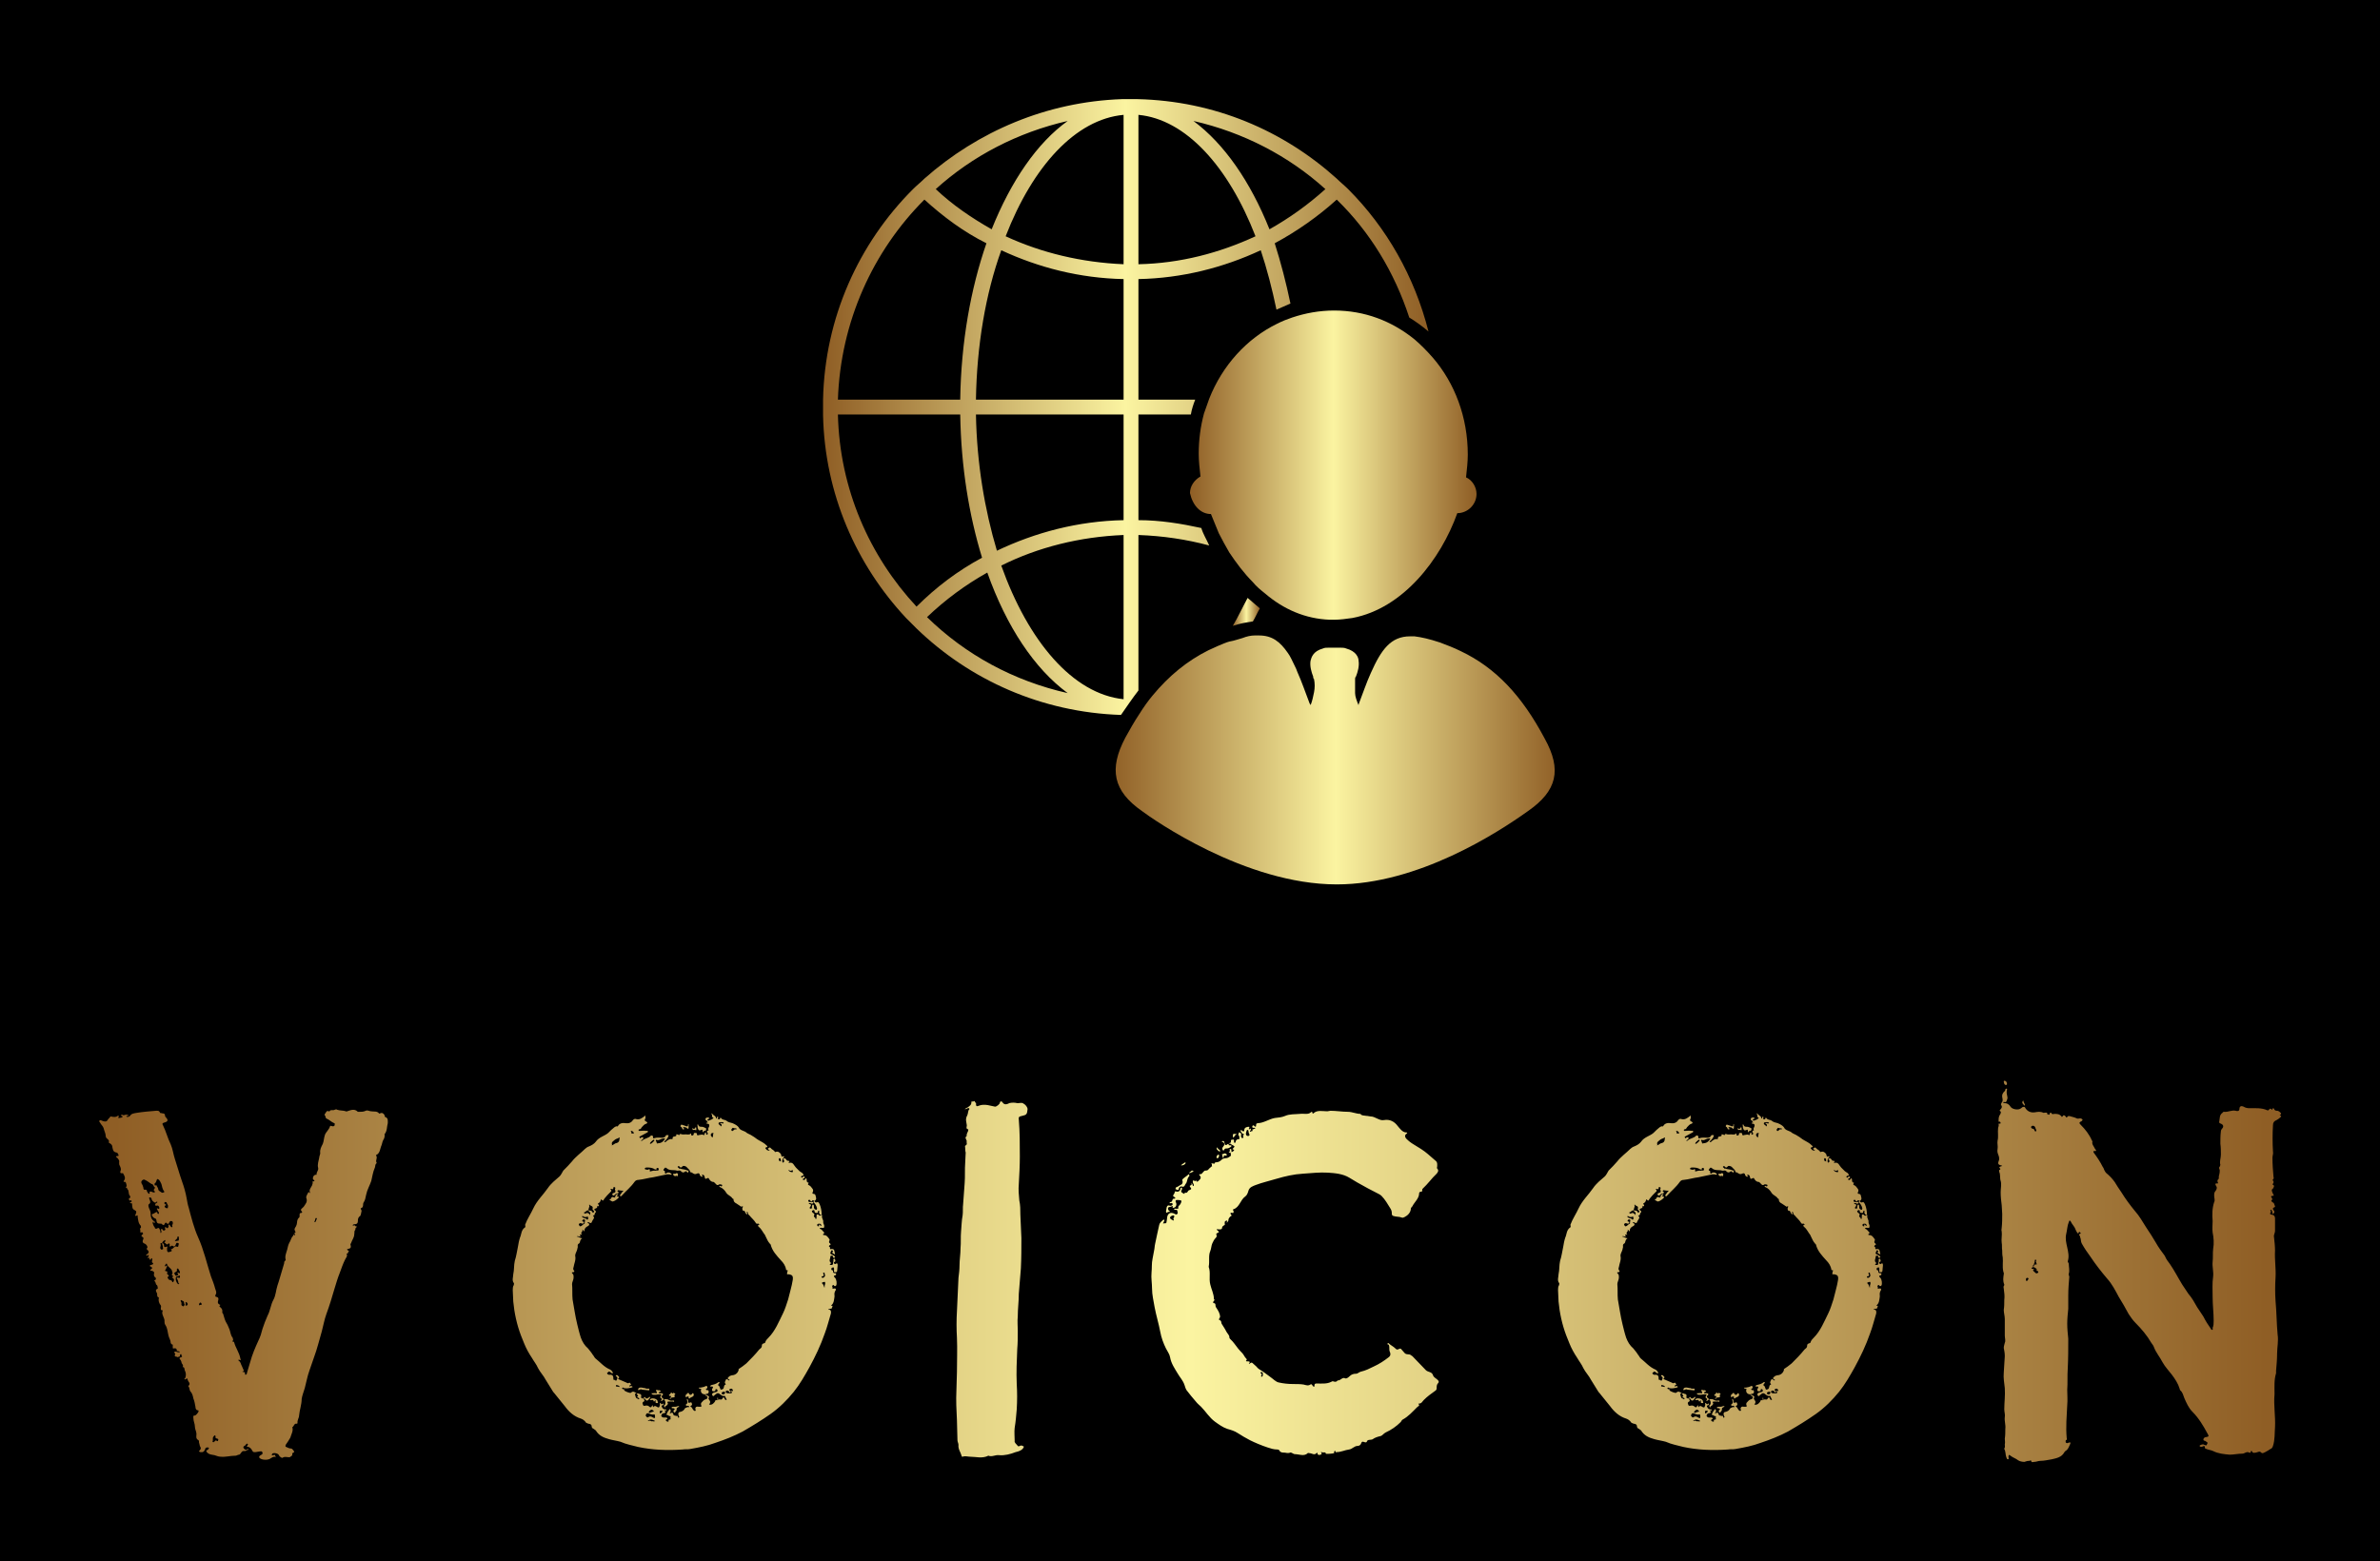 
        <svg xmlns="http://www.w3.org/2000/svg" xmlns:xlink="http://www.w3.org/1999/xlink" version="1.1" width="3272.727" 
        height="2147.272" viewBox="0 0 3272.727 2147.272">
			<rect fill="#000000" width="3272.727" height="2147.272"/>
			<g transform="scale(13.636) translate(10, 10)">
				<defs id="SvgjsDefs1071"><linearGradient id="SvgjsLinearGradient1076"><stop id="SvgjsStop1077" stop-color="#8f5e25" offset="0"></stop><stop id="SvgjsStop1078" stop-color="#fbf4a1" offset="0.5"></stop><stop id="SvgjsStop1079" stop-color="#8f5e25" offset="1"></stop></linearGradient><linearGradient id="SvgjsLinearGradient1080"><stop id="SvgjsStop1081" stop-color="#8f5e25" offset="0"></stop><stop id="SvgjsStop1082" stop-color="#fbf4a1" offset="0.5"></stop><stop id="SvgjsStop1083" stop-color="#8f5e25" offset="1"></stop></linearGradient></defs><g id="SvgjsG1072" featureKey="symbolFeature-0" transform="matrix(0.881,0,0,0.881,65.863,-3.789)" fill="url(#SvgjsLinearGradient1076)"><path xmlns="http://www.w3.org/2000/svg" d="M55,64.6c0.9-0.3,1.6-0.4,2.3-0.5c0.3-0.5,0.5-1,0.8-1.5c-0.5-0.4-0.9-0.8-1.4-1.2C56.1,62.5,55.6,63.6,55,64.6z"></path><path xmlns="http://www.w3.org/2000/svg" d="M44.2,72V54.2c2.8,0.1,5.5,0.5,8.1,1.2c-0.3-0.7-0.7-1.3-0.9-2c-2.3-0.5-4.7-0.9-7.2-0.9V40.4h6c0.1-0.6,0.3-1.2,0.5-1.7  h-6.5V24.9c5-0.1,9.7-1.3,14-3.3c0.7,2.1,1.3,4.4,1.8,6.8c0.5-0.2,1.1-0.5,1.6-0.7c-0.5-2.4-1.1-4.7-1.8-6.9c2.6-1.4,5-3.1,7.1-5  c3.8,3.7,6.6,8.3,8.3,13.5c0.8,0.5,1.5,1,2.2,1.6c-1.6-6.3-4.8-11.9-9.2-16.3c-0.4-0.4-0.9-0.8-1.3-1.2c-6.1-5.5-14-8.9-22.8-9.1  c-0.3,0-0.6,0-0.9,0c-0.3,0-0.6,0-0.9,0C33.7,4.6,25.8,8,19.7,13.4c-0.4,0.4-0.9,0.8-1.3,1.2C12.2,20.8,8.3,29.3,8.1,38.7  c0,0.3,0,0.6,0,0.9c0,0.3,0,0.6,0,0.9c0.2,9,3.8,17.1,9.5,23.2c0.4,0.4,0.8,0.8,1.2,1.2c6.1,5.9,14.3,9.6,23.4,9.9  C42.9,73.8,43.5,72.9,44.2,72z M65.6,14.6c-2,1.8-4.1,3.3-6.4,4.6C57,13.7,54,9.4,50.5,6.8C56.2,8.1,61.4,10.8,65.6,14.6z M44.2,6.1  C49.6,6.6,54.5,12,57.6,20c-4.1,1.9-8.6,3.1-13.4,3.2V6.1z M42.5,73c-5.8-0.6-10.9-6.6-14-15.3c4.2-2.1,9-3.3,14-3.5V73z M42.5,52.5  c-5.2,0.1-10.1,1.4-14.5,3.5c-1.4-4.7-2.3-10-2.4-15.6h16.9V52.5z M42.5,38.7H25.6c0.1-6.2,1.1-12.1,2.9-17.1c4.3,2,9,3.2,14,3.3  V38.7z M42.5,23.2C37.7,23,33.1,21.9,29,20C32.1,12,37,6.6,42.5,6.1V23.2z M36.1,6.8c-3.5,2.5-6.5,6.9-8.7,12.4  c-2.3-1.3-4.5-2.8-6.4-4.6C25.2,10.8,30.4,8.1,36.1,6.8z M19.7,15.8c2.2,2,4.5,3.7,7.1,5c-1.8,5.2-2.9,11.3-3,17.9h-14  C10.1,29.8,13.8,21.7,19.7,15.8z M9.8,40.4h14c0.1,6,1,11.5,2.5,16.4c-2.8,1.5-5.3,3.4-7.5,5.6C13.4,56.6,10,48.9,9.8,40.4z   M20,63.6c2.1-2,4.4-3.7,6.9-5.1c2.2,6.2,5.4,11,9.2,13.8C29.9,70.9,24.4,67.9,20,63.6z"></path><path xmlns="http://www.w3.org/2000/svg" d="M90.7,77.5c-2.6-4.9-5.6-8.1-9.6-10c-0.8-0.4-1.6-0.7-2.4-1c-1.2-0.4-2.1-0.6-2.9-0.7c-0.2,0-0.3,0-0.5,0  c-2.2,0-3.3,1.5-4.5,4.2c-0.5,1.1-0.9,2.3-1.4,3.6c0,0,0,0.1,0,0.1c-0.2-0.5-0.4-1-0.4-1.4c0-0.5,0-1,0-1.6c0-0.1,0-0.2,0.1-0.3  c0.2-0.5,0.4-1.2,0.3-1.8c0-0.4-0.3-1.1-1.4-1.4c-0.2-0.1-0.5-0.1-0.7-0.1l-0.3,0c-0.1,0-0.2,0-0.3,0s-0.3,0-0.5,0l-0.2,0  c-0.3,0-0.5,0-0.7,0.1c-1.1,0.3-1.3,1-1.4,1.4c-0.1,0.6,0.1,1.3,0.3,1.8c0,0.1,0,0.2,0.1,0.3c0.1,0.5,0.1,1,0,1.5  c-0.1,0.5-0.2,1-0.4,1.5c0-0.1,0-0.1-0.1-0.2c-0.5-1.3-0.9-2.5-1.4-3.6c-0.1-0.3-0.2-0.5-0.3-0.7c-0.3-0.6-0.5-1.1-0.8-1.5  c-0.9-1.3-1.8-2-3.3-2c-0.2,0-0.3,0-0.5,0c-0.4,0-0.9,0.1-1.4,0.3c-0.4,0.1-0.9,0.3-1.5,0.4c-0.4,0.1-0.8,0.3-1.3,0.5  c-0.4,0.2-0.7,0.3-1.1,0.5c-2.4,1.2-4.5,2.9-6.4,5.2c-0.5,0.6-1,1.3-1.5,2.1c-0.6,0.9-1.1,1.8-1.6,2.7c-1.9,3.6-1.4,6.1,1.9,8.4  c1.2,0.9,11.8,8.4,22.3,8.4c9.3,0,18.4-5.9,21.9-8.4C92.1,83.5,92.7,81.1,90.7,77.5z"></path><path xmlns="http://www.w3.org/2000/svg" d="M52.5,51.8c0.3,0.7,0.6,1.5,0.9,2.2c0.4,0.8,0.8,1.5,1.2,2.2c0.8,1.2,1.7,2.4,2.7,3.4c0.4,0.5,0.9,0.9,1.4,1.3  c2.1,1.8,4.6,2.9,7.4,3c0.2,0,0.3,0,0.5,0c0.7,0,1.4-0.1,2.1-0.2c5.8-1.1,10.1-6.7,12-12c1.2,0,2.2-1,2.2-2.2c0-0.8-0.5-1.6-1.2-1.9  c0.1-0.9,0.2-1.8,0.2-2.6c0-4.3-1.5-8.2-4-11.1c-0.7-0.8-1.4-1.5-2.1-2.1c-2.6-2.1-5.7-3.3-9.2-3.3c-1.7,0-3.3,0.3-4.8,0.8  c-0.6,0.2-1.1,0.4-1.7,0.7c-3.5,1.7-6.3,4.8-7.8,8.6c-0.2,0.6-0.4,1.1-0.6,1.7c-0.4,1.5-0.6,3-0.6,4.6c0,0.8,0.1,1.7,0.2,2.6  c-0.7,0.4-1.2,1.1-1.2,1.9C50.4,50.8,51.3,51.8,52.5,51.8z"></path></g><g id="SvgjsG1073" featureKey="nameFeature-0" transform="matrix(1.3,0,0,1.3,-5.839,84.875)" fill="url(#SvgjsLinearGradient1080)"><path d="M17.8 40.16 c-0.16 0.16 -0.72 0.16 -0.88 -0.04 c-0.04 -0.08 0 -0.12 0.04 -0.16 c0.08 -0.08 0.24 -0.08 0.2 -0.24 s-0.2 -0.08 -0.28 -0.08 s-0.16 0.04 -0.24 0.04 c-0.12 0 -0.2 0.04 -0.28 -0.12 c-0.04 -0.12 -0.2 -0.28 -0.32 -0.28 c-0.2 -0.04 -0.04 -0.08 -0.04 -0.12 s0.08 -0.08 0 -0.12 c-0.04 -0.04 -0.08 0 -0.12 0.04 c0 0.04 -0.04 0.08 -0.12 0.12 s-0.12 0.12 -0.04 0.2 c0.04 0.04 0.12 0.16 0.24 0.08 c0 -0.04 0.08 -0.08 0.08 -0.04 c0.08 0.12 -0.04 0.04 -0.08 0.08 c-0.04 0.08 -0.16 0.08 -0.2 0.08 c-0.24 -0.04 -0.24 0.2 -0.4 0.28 c-0.12 0 -0.2 0.08 -0.28 0.08 c-0.4 0 -0.8 0.12 -1.16 0.08 c-0.2 0 -0.32 -0.08 -0.48 -0.12 c-0.2 -0.04 -0.44 -0.04 -0.6 -0.24 c-0.04 -0.08 -0.08 -0.12 0.04 -0.16 c0.04 0 0.08 -0.04 0.08 -0.08 s0.08 -0.04 0.04 -0.08 c0 -0.04 -0.08 -0.04 -0.12 -0.04 c-0.08 0 -0.16 0.04 -0.16 0.12 c-0.08 0.2 -0.16 0.28 -0.4 0.24 c-0.08 -0.04 -0.12 -0.08 -0.04 -0.12 c0.12 -0.12 0.12 -0.2 0.04 -0.32 c-0.04 -0.08 -0.04 -0.2 -0.08 -0.28 c0 -0.08 0 -0.16 -0.04 -0.2 c-0.24 -0.12 -0.16 -0.32 -0.16 -0.48 c0 -0.2 -0.12 -0.36 -0.12 -0.56 c0 -0.24 -0.12 -0.44 -0.12 -0.68 c0 -0.12 -0.04 -0.2 0.12 -0.2 c0.08 0 0.32 -0.28 0.28 -0.36 c0 0 0 -0.04 -0.04 -0.04 c-0.16 0 -0.2 -0.16 -0.2 -0.28 c-0.04 -0.24 -0.08 -0.44 -0.16 -0.64 c-0.04 -0.2 -0.08 -0.4 -0.24 -0.56 c-0.08 -0.12 -0.04 -0.28 -0.16 -0.4 l0 0 c0.24 -0.2 0 -0.32 -0.04 -0.48 c0 -0.08 -0.04 -0.16 -0.12 -0.08 c-0.04 0.04 -0.08 0.04 -0.12 0.04 c-0.04 -0.04 0 -0.08 0.04 -0.08 c0.08 -0.2 0.08 -0.4 0 -0.56 c-0.08 -0.12 0 -0.32 -0.2 -0.32 c0.12 -0.16 -0.08 -0.24 -0.08 -0.36 c0 -0.04 0 -0.08 -0.04 -0.08 c0.04 -0.12 -0.28 -0.24 0 -0.32 c0.08 0 0.12 -0.08 0.04 -0.12 c0 -0.04 0 -0.12 -0.04 -0.12 c-0.08 0 -0.08 0.08 -0.08 0.12 c0 0.12 -0.16 0.08 -0.2 0.12 c-0.04 -0.08 -0.24 0 -0.2 -0.16 c0.04 -0.08 0.04 -0.12 -0.04 -0.2 c-0.04 -0.04 0.04 -0.08 0.12 -0.08 c0.04 0 0.08 0.04 0.12 0.04 c0.08 0.04 0.16 0 0.2 0 c-0.04 -0.08 -0.12 -0.04 -0.16 -0.08 l-0.08 0 c0 -0.2 -0.08 -0.24 -0.28 -0.2 c-0.04 0.04 -0.04 -0.12 -0.04 -0.2 c0 -0.04 0.04 -0.12 -0.08 -0.12 c0 0 -0.08 -0.08 -0.08 -0.12 c0 -0.2 -0.12 -0.36 -0.16 -0.52 c-0.08 -0.28 -0.08 -0.6 -0.24 -0.84 c-0.08 -0.12 -0.08 -0.2 -0.08 -0.28 c0.04 -0.28 -0.24 -0.52 -0.16 -0.8 c0.04 -0.04 0.04 -0.08 0 -0.08 c-0.16 0 -0.12 -0.12 -0.12 -0.2 c0.04 -0.12 0 -0.2 -0.08 -0.28 c-0.08 -0.16 -0.12 -0.28 -0.08 -0.48 l0 -0.04 c-0.2 -0.04 -0.08 -0.24 -0.16 -0.36 c-0.04 -0.08 -0.16 -0.24 0.08 -0.32 c0 0 0 -0.24 -0.08 -0.28 c-0.12 -0.08 -0.04 -0.24 -0.2 -0.32 c-0.04 0 0 0 0.04 -0.04 c0.08 -0.04 0.12 -0.12 0.08 -0.2 c-0.16 -0.12 -0.16 -0.2 -0.12 -0.4 c0 -0.08 -0.12 -0.12 -0.2 -0.16 c-0.04 0 -0.08 0.04 -0.08 0 c-0.04 -0.04 0 -0.08 0 -0.08 c0.16 -0.08 0.16 -0.16 0 -0.24 c-0.04 0 -0.08 -0.04 -0.04 -0.08 c0 -0.04 0.04 -0.04 0.08 -0.04 c0.08 -0.04 0.28 -0.04 0.08 -0.2 c-0.04 -0.04 0.04 -0.2 0 -0.28 c0 -0.04 -0.04 -0.04 -0.08 -0.04 c-0.04 -0.04 0 0.04 0 0.04 c-0.04 0.08 -0.04 0.12 -0.12 0.04 c-0.04 -0.04 0.04 -0.2 -0.12 -0.08 c-0.04 -0.08 0 -0.08 0.04 -0.12 c0 -0.04 0.04 -0.08 0 -0.12 s-0.08 0 -0.08 0.04 l-0.08 0 c-0.04 -0.04 0 -0.08 0 -0.08 c0.2 -0.12 0.24 -0.24 0.04 -0.4 c-0.04 -0.04 0 -0.12 0.04 -0.16 c0 -0.12 -0.12 -0.28 -0.28 -0.32 c-0.08 -0.04 -0.12 -0.12 -0.08 -0.24 c0.04 -0.08 0.12 -0.2 -0.08 -0.28 c-0.04 -0.04 -0.04 -0.08 0.04 -0.16 c0.04 0 0.08 -0.04 0.04 -0.12 c0 -0.04 -0.08 -0.08 -0.12 -0.04 c-0.08 0.04 -0.08 -0.04 -0.08 -0.08 c0.04 -0.12 -0.08 -0.2 0.04 -0.28 c0.04 -0.04 0 -0.12 0 -0.16 c-0.2 -0.2 -0.2 -0.44 -0.24 -0.68 c0 -0.16 0 -0.16 -0.12 -0.08 l-0.04 0 c-0.04 -0.04 -0.04 -0.08 0 -0.12 c0.08 -0.24 0.08 -0.24 -0.12 -0.36 c-0.16 -0.08 -0.12 -0.24 -0.16 -0.4 c0 0 0.04 -0.04 0 -0.08 s-0.12 0 -0.16 -0.08 c0 -0.08 0.12 0 0.12 -0.04 l0 -0.08 c0 -0.08 -0.04 -0.08 -0.08 -0.04 c-0.08 0.04 -0.08 -0.04 -0.12 -0.08 s0 -0.08 0.04 -0.08 c0.08 -0.08 0.08 -0.12 0.04 -0.2 c-0.16 -0.16 -0.04 -0.4 -0.2 -0.52 c-0.04 -0.04 0 -0.12 -0.08 -0.12 c-0.04 0.04 -0.04 0 -0.04 -0.04 c0.12 -0.08 0.04 -0.12 0.04 -0.24 c-0.04 -0.08 -0.04 -0.2 -0.16 -0.16 c-0.04 0 -0.08 -0.04 -0.04 -0.08 c0.16 -0.2 0.08 -0.36 -0.04 -0.56 c0 -0.04 -0.04 -0.04 -0.08 -0.04 c-0.2 0.04 -0.16 -0.12 -0.12 -0.2 c0.04 -0.12 0 -0.24 -0.08 -0.4 c-0.04 -0.04 -0.04 -0.16 -0.04 -0.24 c0.04 -0.16 -0.08 -0.28 -0.16 -0.36 c-0.12 -0.08 -0.08 -0.08 -0.04 -0.12 c0.08 -0.04 0.16 0.04 0.16 -0.08 c-0.04 -0.08 -0.08 -0.2 -0.16 -0.2 c-0.28 -0.04 -0.28 -0.24 -0.32 -0.4 c0 -0.16 -0.08 -0.24 -0.2 -0.32 c-0.04 0 -0.08 -0.04 -0.08 -0.08 c0.08 -0.24 -0.24 -0.24 -0.24 -0.48 c0 -0.2 -0.12 -0.4 -0.16 -0.6 c-0.04 -0.16 -0.2 -0.28 -0.28 -0.44 c0 -0.04 -0.12 -0.08 -0.04 -0.16 c0.04 -0.04 0.12 -0.04 0.16 0 c0.04 0 0.08 0.04 0.12 0.04 c0.12 0.04 0.2 0.04 0.28 0 c0.08 -0.08 0.12 -0.2 0.24 -0.28 c0 -0.04 0.04 -0.08 0.08 -0.08 c0.2 0.04 0.36 0.08 0.52 -0.04 c0.04 -0.04 0.04 -0.04 0.08 0 c0.04 0 0 0.04 0 0.08 c-0.08 0.08 0 0.08 0.04 0.08 c0.08 0 0.16 -0.04 0.2 -0.04 c0.08 -0.04 0.12 -0.08 0 -0.12 c-0.04 0 -0.08 0 -0.04 -0.04 c0 -0.04 0.04 -0.04 0.04 -0.08 c0.16 0.16 0.28 -0.04 0.44 0.04 c0.04 0 0.08 0 0.08 0.04 s-0.04 0.04 -0.08 0.04 s-0.08 -0.04 -0.08 0.04 c0 0 0.04 0.04 0.08 0.04 c0.08 0 0.16 -0.04 0.2 -0.08 c0.12 -0.2 0.32 -0.2 0.52 -0.24 c0.48 -0.08 1 -0.12 1.48 -0.16 c0.12 0 0.24 -0.04 0.32 0.12 c0 0.08 0.12 0.04 0.2 0.08 c0.12 0 0.2 0.04 0.2 0.16 c0 0.04 0 0.08 0.04 0.12 c0.24 0.24 0.2 0.36 -0.12 0.44 c-0.12 0.04 -0.16 0.08 -0.08 0.2 c0.24 0.48 0.36 1 0.6 1.48 c0.16 0.36 0.2 0.76 0.32 1.12 c0.2 0.6 0.36 1.2 0.56 1.76 c0.16 0.44 0.28 0.88 0.36 1.32 c0.04 0.24 0.08 0.48 0.16 0.72 c0.2 0.76 0.4 1.56 0.72 2.28 c0.44 0.96 0.68 2.04 1 3.04 c0.12 0.32 0.24 0.6 0.32 0.92 c0.04 0.16 0.16 0.32 0.04 0.52 c-0.04 0.04 -0.04 0.16 0.08 0.16 c0.16 0.04 0.16 0.16 0.12 0.28 c-0.04 0.16 -0.04 0.24 0.12 0.32 c0.04 0 0.08 0.04 0 0.08 c0 0.04 -0.04 0.08 0 0.08 c0.16 0.12 0.24 0.24 0.2 0.44 c0 0.08 0.08 0.08 0.08 0.16 c0.08 0.24 0.12 0.48 0.28 0.72 c0.08 0.12 0.12 0.28 0.2 0.44 c0.08 0.2 0.08 0.44 0.24 0.64 c0.04 0.04 0 0.08 0.04 0.12 c0.04 0.08 -0.16 0.24 0.08 0.2 l0 0.04 c0.12 0.44 0.4 0.8 0.48 1.24 c0 0.08 0.12 0.2 -0.08 0.12 c-0.08 -0.04 -0.08 0.04 -0.04 0.08 c0.16 0.08 0.16 0.28 0.24 0.4 c0.04 0.08 0.08 0.2 0.12 0.28 c0.12 0.16 -0.12 0.12 -0.08 0.16 s0.16 0 0.2 0.08 c0 0.08 0 0.16 0.04 0.16 c0.08 0 0.12 -0.08 0.12 -0.16 c0.08 -0.28 0.16 -0.52 0.24 -0.8 c0.16 -0.6 0.4 -1.16 0.64 -1.68 c0.16 -0.32 0.24 -0.6 0.32 -0.92 c0.12 -0.36 0.24 -0.68 0.4 -1.04 c0.2 -0.36 0.24 -0.84 0.44 -1.2 s0.2 -0.76 0.32 -1.12 c0.08 -0.2 0.12 -0.4 0.2 -0.64 c0.12 -0.36 0.2 -0.72 0.32 -1.08 c0 -0.08 0 -0.16 0.08 -0.2 c0 -0.04 0.04 -0.04 0.04 -0.08 c-0.08 -0.28 0.04 -0.52 0.12 -0.8 c0.04 -0.2 0.08 -0.36 0.16 -0.52 c0.12 -0.16 0.12 -0.36 0.28 -0.52 c0.04 -0.04 0 -0.16 0.12 -0.08 c0.04 0.04 0.08 0 0.04 -0.04 c-0.04 -0.08 -0.08 -0.12 0.04 -0.16 l0 -0.04 c-0.12 -0.24 -0.08 -0.24 0.04 -0.44 c0.04 -0.08 0.08 -0.2 0.08 -0.28 c0 -0.12 0.04 -0.28 0.12 -0.36 c0.08 -0.04 0.08 -0.12 0.08 -0.16 c0 -0.12 -0.04 -0.24 0.16 -0.24 c0 0 0.04 -0.04 0.04 -0.08 c-0.24 -0.2 0.04 -0.28 0.12 -0.4 c0.12 -0.2 0.32 -0.36 0.2 -0.68 c-0.04 -0.12 0.08 -0.28 0.16 -0.44 c0.04 -0.04 0.04 0 0.08 0.04 s0.08 0 0.04 -0.04 c-0.08 -0.2 0.08 -0.36 0.16 -0.52 c0.04 -0.12 0.08 -0.2 0.04 -0.32 l0 0 c0.32 0 0.04 -0.16 0.04 -0.16 c-0.04 -0.16 0.04 -0.32 0.2 -0.36 l0.08 0 c-0.04 -0.2 0.16 -0.32 0.12 -0.52 c-0.08 -0.28 0.04 -0.56 0.08 -0.8 c0 -0.12 0.08 -0.24 0.08 -0.36 c-0.04 -0.28 0.08 -0.48 0.2 -0.72 c0.08 -0.2 0.08 -0.44 0.16 -0.68 s0.32 -0.4 0.4 -0.68 c0.04 -0.08 0.12 0 0.2 0 s0.16 0 0.16 -0.12 c0.04 -0.12 -0.04 -0.12 -0.12 -0.16 c-0.16 -0.08 -0.32 -0.24 -0.52 -0.32 c-0.08 -0.04 -0.04 -0.16 -0.12 -0.24 c-0.08 -0.12 0.08 -0.16 0.08 -0.24 c0.08 -0.12 0.12 -0.12 0.24 -0.08 c0 0 0.04 0.04 0.04 0 c0.08 -0.16 0.28 -0.04 0.4 -0.12 c0.08 -0.04 0.16 -0.04 0.2 0 c0.24 0.08 0.44 0.04 0.68 0.12 c0.04 0.04 0.04 0 0.08 0 c0.28 -0.08 0.56 -0.24 0.84 0.04 l0.08 0 c0.2 0 0.36 0 0.52 -0.08 s0.28 0.04 0.44 0.04 c0.2 0.04 0.44 -0.04 0.6 0.16 c0 0.04 0.04 0 0.08 0 c0.16 -0.08 0.28 0 0.36 0.16 c0 0.04 0 0.12 0.04 0.12 c0.24 0.08 0.2 0.28 0.2 0.48 c-0.08 0.28 -0.04 0.6 -0.24 0.84 c-0.04 0.04 0 0.08 0 0.08 c0 0.16 -0.04 0.28 -0.12 0.4 c-0.08 0.16 -0.08 0.32 -0.16 0.48 c-0.08 0.2 -0.08 0.48 -0.32 0.64 c-0.08 0 -0.08 0.04 -0.04 0.12 c0.08 0.16 -0.08 0.32 0 0.48 c0.04 0 0 0.04 0 0.08 c-0.12 0.08 -0.08 0.24 -0.12 0.32 c-0.16 0.36 -0.2 0.72 -0.28 1.04 c-0.12 0.36 -0.32 0.68 -0.4 1.08 c-0.04 0.2 -0.08 0.44 -0.2 0.6 c-0.08 0.12 0.04 0.36 -0.2 0.44 c-0.08 0 0.08 0.16 0.04 0.24 c-0.04 0.16 -0.04 0.36 -0.16 0.4 c-0.12 0.12 -0.12 0.24 -0.12 0.36 c0 0.16 -0.08 0.24 -0.24 0.24 c-0.08 0 -0.16 0.04 -0.16 0.08 c0.04 0.08 0.08 0 0.12 0 c0.08 0 0.08 0.12 0.16 0.08 c0.04 0 0.04 0.08 0 0.08 c-0.08 0.04 -0.08 0.16 -0.08 0.2 c-0.12 0.12 -0.04 0.24 -0.08 0.32 c0 0.28 -0.16 0.44 -0.24 0.68 c-0.04 0.08 -0.08 0.12 -0.04 0.2 c0.04 0.16 0 0.24 -0.2 0.28 c-0.04 0 -0.04 0 -0.08 0.04 c0 0.04 0.04 0.04 0.08 0.08 c0 0 0.12 0.04 0.08 0.04 c-0.12 0.04 -0.04 0.2 -0.16 0.2 c0 0 -0.08 -0.04 -0.04 0 c0.12 0.2 -0.08 0.36 -0.12 0.48 c-0.16 0.32 -0.28 0.68 -0.4 1 c-0.16 0.4 -0.28 0.8 -0.4 1.2 c-0.2 0.68 -0.4 1.36 -0.64 2 c-0.16 0.44 -0.24 0.92 -0.36 1.36 c-0.2 0.68 -0.36 1.36 -0.6 2 c-0.12 0.36 -0.24 0.68 -0.36 1.04 c-0.16 0.44 -0.24 0.92 -0.36 1.36 c-0.08 0.28 -0.2 0.56 -0.24 0.84 c0 0.44 -0.16 0.84 -0.2 1.28 c0 0.2 -0.16 0.36 -0.12 0.6 c0 0 -0.04 0.04 -0.08 0.04 c-0.16 -0.04 -0.2 0.16 -0.28 0.24 c-0.04 0 -0.04 0 -0.04 0.04 c0.08 0.28 -0.08 0.52 -0.16 0.8 c-0.12 0.2 -0.24 0.4 -0.36 0.56 c-0.04 0.12 0 0.16 0.04 0.16 c0.12 0.04 0.2 0.12 0.36 0.12 c0.12 0 0.16 0.12 0.24 0.2 c0.04 0.08 0 0.12 -0.12 0.16 c-0.04 0 0.04 0.12 -0.04 0.2 c-0.08 0.04 -0.12 0.12 -0.2 0.12 c-0.2 0 -0.36 -0.08 -0.52 0.04 c-0.04 0.04 -0.24 -0.08 -0.28 -0.2 c-0.08 -0.16 -0.4 -0.2 -0.52 -0.12 c0 0.04 -0.04 0.08 -0.04 0.12 c0.04 0.04 0.08 0 0.12 0 c0.08 -0.04 0.16 -0.04 0.16 0.08 c0 0.04 0.04 0.08 0 0.08 c-0.04 0.04 0 -0.04 -0.04 -0.04 c-0.12 0 -0.2 0.04 -0.32 0.12 z M13.36 38.92 c0.04 -0.04 0.08 -0.08 0.12 -0.08 c0.04 -0.04 0.04 -0.12 0.12 -0.04 s0.12 0 0.12 -0.04 c0.04 -0.08 0 -0.12 -0.08 -0.12 c-0.08 -0.04 -0.16 -0.04 -0.12 -0.16 c0 -0.04 0 -0.08 -0.04 -0.08 c-0.04 -0.04 -0.08 0 -0.08 0.04 c-0.16 0.12 -0.04 0.28 -0.12 0.44 c0 0 0.04 0.04 0.08 0.04 z M11.04 28.36 c0.04 -0.04 0.08 -0.08 0.08 -0.12 s-0.04 -0.08 -0.04 -0.12 c0 -0.2 -0.16 -0.16 -0.24 -0.24 c-0.08 0.08 0.04 0.16 0.04 0.24 c0 0.04 -0.04 0.16 0.04 0.2 c0.04 0 0.04 0.08 0.12 0.04 z M11.24 28.32 c0.04 0 0.12 -0.04 0.12 -0.12 c0 -0.04 -0.04 -0.12 -0.12 -0.16 c-0.08 0 -0.04 0.08 -0.04 0.12 c0 0.08 -0.04 0.16 0.04 0.16 z M12.28 28.28 c0.04 -0.04 0.16 0 0.16 -0.04 c0 -0.12 -0.04 -0.16 -0.12 -0.16 c-0.04 0.04 -0.08 0.08 -0.08 0.16 c0 0.04 0 0.08 0.04 0.04 z M10.16 26.48 c0 0.04 0.08 0 0.08 0 c0.08 -0.12 0.08 -0.2 0 -0.28 c-0.04 -0.04 -0.16 -0.04 -0.04 -0.12 c0.04 0 0.04 -0.08 0 -0.08 c-0.08 -0.04 -0.08 -0.08 -0.04 -0.16 c0.04 -0.04 0.04 -0.08 0 -0.12 c0 -0.28 -0.32 -0.36 -0.4 -0.6 c0 -0.04 -0.04 -0.12 -0.12 0 c0 0.04 -0.08 0.08 -0.04 0.12 c0.04 0.12 0.08 -0.04 0.12 -0.04 s0.04 0.04 0.04 0.08 c-0.08 0.08 -0.04 0.16 -0.12 0.24 c-0.04 0.04 -0.04 0.12 0 0.12 c0.16 0 0.16 0.08 0.12 0.16 c0 0.08 0.04 0.12 0.08 0.12 c0.04 0.04 0.08 0.08 0.04 0.12 c-0.16 0.08 -0.04 0.16 0 0.24 c0.08 0.08 0.28 0.04 0.28 0.2 z M10.68 26.64 c0.08 -0.04 -0.04 -0.04 -0.04 -0.08 c0 -0.08 -0.04 -0.2 -0.08 -0.28 c-0.12 -0.16 0 -0.16 0.12 -0.12 c0.08 0.04 0.08 -0.04 0.08 -0.12 l-0.04 -0.08 c-0.08 0.12 -0.28 0.04 -0.28 0.2 c-0.04 0.16 0.04 0.32 0.12 0.44 c0.04 0.04 0.12 0.08 0.12 0.04 z M10.48 26 c0.08 -0.04 0.2 -0.04 0.12 -0.16 c0 -0.04 -0.08 -0.04 -0.04 -0.08 l0.08 0 c0.04 0.04 0.12 0.08 0.12 0 c0 -0.12 -0.08 -0.2 -0.12 -0.28 c0 -0.04 -0.04 -0.04 -0.08 -0.04 s-0.04 0.04 -0.04 0.08 c0.04 0.12 -0.04 0.16 -0.12 0.2 c-0.04 0.04 -0.12 0.08 -0.08 0.12 c0.08 0.04 0.04 0.16 0.16 0.16 z M10.04 24.12 c0.16 -0.04 0.04 -0.12 0.04 -0.16 c-0.04 -0.04 -0.04 -0.08 0 -0.04 c0.08 0.04 0.12 -0.04 0.16 -0.08 s0.16 -0.12 0.2 -0.12 c0.12 0.04 0.2 0.08 0.2 -0.08 c0 -0.08 0.08 -0.12 0 -0.16 s-0.16 -0.08 -0.2 0.08 c-0.04 0.12 -0.12 0.24 -0.24 0.12 c-0.08 -0.04 -0.12 0 -0.16 0.04 c-0.08 0.04 -0.08 0.04 -0.08 -0.08 c0.04 -0.08 -0.04 -0.16 -0.08 -0.16 c-0.08 0.12 -0.16 0.12 -0.24 0 c-0.04 -0.04 -0.16 -0.04 -0.04 -0.12 c0.04 -0.04 0.04 -0.08 0 -0.12 c0 -0.04 -0.04 0 -0.08 0.04 c-0.08 0.04 -0.12 0.12 -0.16 0.2 c-0.04 -0.04 -0.12 0 -0.12 0.04 c0.08 0.12 -0.04 0.24 0 0.36 c0.04 0.04 0.04 0.12 0.12 0.08 c0.08 0 0.12 -0.04 0.08 -0.12 c0 -0.12 -0.04 -0.24 -0.08 -0.36 c0.12 0 0.16 0.04 0.16 0.16 s0.04 0.16 0.16 0.12 c0.12 -0.08 0.12 0 0.08 0.08 l0 0.2 c0.04 0.2 0.16 0.12 0.28 0.08 z M10.36 23.32 c0.08 0 0.16 -0.04 0.24 -0.04 c0.12 0 0.04 -0.12 0.08 -0.16 c-0.04 -0.08 0.04 -0.12 -0.04 -0.16 c-0.08 0 -0.12 0.04 -0.08 0.12 c0 0.04 -0.04 0.04 -0.08 0.08 s-0.08 0.08 -0.12 0.16 z M9.28 22.68 c0 0 0.04 -0.04 0.04 -0.08 l0 -0.08 c-0.04 -0.04 -0.04 -0.12 0 -0.16 c0.04 0 0.08 0.04 0.12 0.08 c0 0.04 0 0.08 0.12 0.04 c0.08 -0.04 0.08 -0.08 0.04 -0.16 c0 -0.04 -0.04 -0.08 0 -0.08 l0.08 0 c0.16 0.16 0.16 0 0.2 -0.08 c0 -0.04 -0.04 -0.12 0 -0.12 c0.08 -0.04 0.08 0.04 0.12 0.08 s0.08 0.12 0.12 0.12 c0.12 -0.04 0 -0.12 0.04 -0.2 l0.04 -0.04 c0 -0.08 0.04 -0.2 -0.08 -0.24 s-0.16 0.04 -0.2 0.12 c-0.04 0.12 -0.08 0.12 -0.2 0.04 c-0.04 -0.08 -0.08 -0.04 -0.12 0 c-0.08 0.16 -0.08 0.2 -0.24 0.08 c0 -0.04 -0.04 -0.04 -0.08 -0.04 c-0.28 0 -0.32 -0.04 -0.36 -0.32 c-0.04 -0.08 -0.04 -0.08 -0.08 -0.08 c-0.12 -0.04 -0.24 -0.16 -0.24 -0.24 c-0.04 -0.04 -0.04 -0.08 0.04 -0.12 c0.08 0 0.16 -0.08 0.24 -0.12 c0.12 -0.04 0.12 -0.04 0.12 0.04 c0 0.04 0.04 0.08 0.08 0.08 c0.08 0 0.04 -0.08 0.04 -0.12 c-0.04 -0.08 -0.08 -0.12 -0.12 -0.2 c0 -0.04 -0.04 -0.04 -0.04 -0.08 c0.04 -0.04 0.08 -0.04 0.12 0 c0.08 0.04 0.08 -0.04 0.08 -0.08 c-0.04 -0.12 -0.08 -0.2 -0.2 -0.16 s-0.12 -0.04 -0.12 -0.12 c0.04 -0.08 0.2 -0.12 0.16 -0.16 c-0.04 -0.12 -0.08 0.08 -0.2 0.04 c-0.12 -0.08 -0.24 -0.16 -0.24 -0.28 c0 -0.08 -0.08 -0.12 -0.16 -0.12 c-0.08 0.04 0 0.12 0 0.16 c0.04 0.12 0.12 0.24 -0.04 0.36 c-0.08 0.04 -0.04 0.12 -0.04 0.2 c0.04 0.16 0.16 0.32 0.16 0.48 c0 0.28 0.04 0.52 0.32 0.68 c0 0 0.04 0.08 0 0.08 c-0.04 0.04 -0.04 0.04 -0.08 0 c0 -0.04 0 -0.08 -0.04 -0.08 c-0.04 0.04 -0.04 0.08 -0.04 0.12 c0.04 0.12 0.08 0.24 0.16 0.32 c0 0.08 0.08 0.16 0.2 0.08 c0.16 -0.08 0.16 0.04 0.2 0.12 c0.04 0.04 0.04 0.12 0.04 0.16 s0 0.08 0.04 0.08 z M9.8 20.76 c0.04 0 0 -0.08 0.04 -0.16 c0 -0.08 -0.08 -0.16 -0.12 -0.28 c0 -0.04 -0.08 -0.04 -0.12 -0.04 l-0.04 0.04 c-0.04 0.08 0 0.08 0.04 0.12 c0.08 0.04 0.16 0.08 0 0.12 c-0.04 0.04 -0.04 0.12 0 0.12 c0.04 0.08 0.12 0.08 0.2 0.08 z M8.36 19.64 c0.08 0 0.04 -0.08 0.04 -0.12 s0 -0.08 0.04 -0.04 c0.04 0 0.08 -0.04 0.12 0 c0.08 0.04 0.16 0.08 0.24 0.04 c0 -0.04 0.08 -0.04 0.04 -0.04 c-0.2 -0.12 -0.08 -0.2 0 -0.32 c-0.16 -0.04 -0.08 -0.24 -0.28 -0.28 c-0.16 -0.08 -0.32 -0.24 -0.52 -0.32 c-0.08 -0.04 -0.08 -0.04 -0.16 0 c-0.12 0.08 -0.16 0.16 -0.08 0.32 c0.08 0.08 0.08 0.2 0.12 0.28 c0 0.12 0.04 0.2 0.16 0.16 c0.08 0 0.12 0.04 0.12 0.12 c0 0.04 0.04 0.08 0.08 0.12 c0 0.04 0.04 0.08 0.08 0.08 z M9.36 19.56 c0.16 0 0.24 -0.08 0.16 -0.12 c-0.12 -0.16 -0.16 -0.4 -0.2 -0.56 c-0.08 -0.16 -0.12 -0.28 -0.24 -0.36 c-0.04 0 -0.08 -0.08 -0.12 0.04 c-0.04 0.08 -0.04 0.2 -0.16 0.28 c-0.04 0.04 0 0.08 0 0.12 c0.04 0.12 0.08 0.04 0.08 0 c0.04 0 0.08 0.04 0.08 0.08 c0.04 0.08 0.12 0.16 0.12 0.28 c0.04 0.12 0.2 0.16 0.28 0.24 z M21.24 21.84 c0.08 -0.04 0.08 -0.16 0.12 -0.24 c0.04 0 0.04 -0.08 -0.04 -0.08 s-0.04 0.08 -0.08 0.16 c0 0.04 -0.04 0.08 -0.04 0.12 c-0.04 0.04 0 0.04 0.04 0.04 z M49.735 39.48 c-1.16 0.08 -2.32 0.04 -3.44 -0.2 c-0.44 -0.12 -0.92 -0.2 -1.36 -0.4 c-0.28 -0.08 -0.6 -0.12 -0.88 -0.2 c-0.44 -0.12 -0.8 -0.28 -1.04 -0.68 c-0.04 -0.04 -0.12 -0.08 -0.16 -0.12 c-0.08 -0.04 -0.16 -0.08 -0.16 -0.2 c0 -0.16 -0.16 -0.2 -0.24 -0.2 c-0.12 -0.04 -0.24 -0.08 -0.28 -0.2 c-0.08 -0.08 -0.2 -0.16 -0.32 -0.2 c-0.52 -0.16 -0.92 -0.52 -1.24 -0.96 c-0.28 -0.36 -0.56 -0.68 -0.84 -1.04 c-0.04 -0.04 -0.08 -0.08 -0.12 -0.16 c-0.16 -0.28 -0.36 -0.56 -0.52 -0.84 c-0.16 -0.32 -0.44 -0.6 -0.6 -0.92 c-0.12 -0.28 -0.32 -0.52 -0.48 -0.8 c-0.24 -0.36 -0.44 -0.72 -0.6 -1.12 l-0.24 -0.6 c-0.32 -0.84 -0.52 -1.76 -0.6 -2.64 c0 -0.28 -0.04 -0.6 -0.04 -0.88 c0 -0.12 0 -0.28 0.08 -0.4 c0 -0.04 0.04 -0.12 0 -0.16 c-0.16 -0.2 -0.04 -0.48 -0.04 -0.68 c0.08 -0.36 0.04 -0.68 0.12 -1.04 c0.12 -0.36 0.16 -0.72 0.24 -1.08 c0.04 -0.24 0.08 -0.48 0.16 -0.72 c0.12 -0.24 0.08 -0.6 0.4 -0.8 c0.04 -0.04 0 -0.12 0 -0.2 c0.16 -0.44 0.44 -0.84 0.64 -1.28 c0.28 -0.6 0.76 -1.04 1.12 -1.56 c0.24 -0.36 0.6 -0.64 0.92 -0.92 c0.12 -0.12 0.2 -0.32 0.28 -0.44 c0.24 -0.24 0.48 -0.48 0.68 -0.72 c0.28 -0.36 0.68 -0.64 1 -0.96 c0.08 -0.08 0.2 -0.16 0.32 -0.2 c0.2 -0.08 0.4 -0.2 0.52 -0.36 c0.24 -0.36 0.68 -0.44 0.96 -0.68 c0.16 -0.16 0.32 -0.32 0.48 -0.44 c0.08 -0.04 0.12 -0.08 0.16 -0.08 c0.08 0.04 0.12 0 0.16 -0.08 c0.12 -0.16 0.36 -0.2 0.52 -0.16 c0.28 0.04 0.48 -0.04 0.6 -0.24 c0.08 -0.08 0.16 -0.12 0.24 -0.08 c0.28 0.08 0.48 -0.08 0.68 -0.24 c0 0 0 -0.04 0.04 -0.04 l0 0.04 c0 0.08 0.04 0.16 0 0.2 c-0.08 0.12 -0.04 0.2 0.08 0.24 c0.08 0.04 0.12 0.12 0 0.16 c-0.16 0.04 -0.24 0.16 -0.36 0.28 c-0.04 0.08 -0.08 0.16 -0.2 0.16 c-0.04 0 -0.04 0.04 -0.04 0.08 s0.04 0.04 0.08 0.04 c0.16 0 0.36 -0.04 0.52 0 c0.04 0 0.12 -0.04 0.12 0.04 c0.04 0.04 -0.04 0.08 -0.12 0.12 c-0.16 0.08 -0.28 0.16 -0.44 0.24 c-0.08 0.04 -0.12 0.04 -0.08 0.12 s0.08 0.04 0.12 0 s0.12 -0.04 0.16 0 c0.04 0.08 -0.04 0.12 -0.08 0.16 c0 0.04 -0.12 0.04 -0.08 0.08 s0.08 0 0.12 -0.04 c0.2 -0.16 0.48 -0.16 0.64 -0.36 c0.04 0 0.16 -0.04 0.16 0.12 c0 0.08 0 0.12 0.12 0.08 s0.24 -0.04 0.36 -0.04 c0.16 0 0.4 0.08 0.52 -0.16 c0.04 -0.08 0.12 0 0.2 -0.04 c0 0.04 0 0.12 -0.04 0.16 c-0.04 0.12 -0.16 0.2 -0.2 0.28 c-0.04 0.04 -0.12 0 -0.08 0.08 c0.04 0.04 0.08 0.04 0.12 0 c0.12 -0.12 0.28 -0.24 0.48 -0.2 c0.04 0 0.04 -0.04 0.04 -0.08 c0 -0.08 0.04 -0.12 0.12 -0.12 c0.08 -0.04 0.2 0 0.16 -0.16 c0 -0.04 0.08 0 0.12 0 s0.12 0.12 0.16 -0.04 l0.08 0 c0.16 0.08 0.36 0 0.52 0.04 c0.08 0 0.16 0 0.2 -0.04 c0.04 -0.08 0.08 -0.04 0.08 0.04 c0 0.04 0 0.08 0.08 0.08 c0.04 0 0.12 -0.04 0.12 -0.12 s0 -0.08 0.08 -0.08 c0.04 0 0.16 -0.04 0.16 0.08 s0.08 0.12 0.16 0.08 c0.12 0 0.24 -0.08 0.36 0 c0.08 0.04 0.08 -0.08 0.08 -0.12 c0.04 0 0.04 -0.08 0.08 -0.08 s0.04 0.08 0.04 0.08 c0 0.08 0 0.12 0.08 0.08 c0.04 0 0.08 -0.08 0.04 -0.12 c-0.08 -0.08 -0.08 -0.16 0.04 -0.2 l0.04 0 c-0.12 -0.16 0.08 -0.28 0.04 -0.4 c0 -0.12 -0.12 -0.12 -0.2 -0.12 c0 -0.04 0 -0.04 -0.04 -0.04 c0.04 0 0.04 -0.04 0.04 -0.04 c0.16 0 0.08 -0.04 0.04 -0.08 c0 -0.04 -0.04 -0.08 -0.04 -0.08 c-0.08 -0.04 -0.12 -0.08 -0.08 -0.16 c0 -0.04 0.08 -0.08 0.16 -0.08 c0 0 0.08 0 0.12 0.04 c0.04 0.08 -0.04 0.04 -0.08 0.08 c-0.04 0 -0.08 0.04 -0.04 0.08 c0 0.04 0.04 0.08 0.08 0.04 c0.12 -0.04 0.28 -0.08 0.36 -0.2 c0.04 0 0 -0.04 -0.04 -0.04 c-0.12 -0.04 0 -0.24 -0.12 -0.28 c0 0 0 -0.04 0.04 -0.04 l0.04 0.04 c0.08 0.12 0.28 0.16 0.28 0.32 c0 0.04 0 0.04 0.04 0.04 c0 -0.04 0.04 -0.04 0.04 -0.08 c0.04 -0.04 0 -0.08 0.08 -0.08 l0 0.08 c0.04 0.04 -0.08 0.12 0 0.12 c0.04 0 0.16 0.08 0.16 -0.08 c0 0 0.04 -0.04 0.08 0 c0.08 0.16 0.28 0.12 0.4 0.2 c0.12 0.12 0.32 0.16 0.48 0.2 c0.2 0.08 0.4 0.2 0.48 0.32 c0.12 0.28 0.44 0.24 0.64 0.44 c0.12 0.08 0.28 0.12 0.44 0.24 c0.16 0.08 0.32 0.24 0.48 0.32 c0.2 0.12 0.4 0.2 0.6 0.4 c0.04 0.04 0.16 0.12 -0.04 0.16 c-0.08 0.04 -0.04 0.08 0 0.12 c0.04 0.08 0.12 0.12 0.2 0.12 c0 0 0.04 0.04 0.08 0 c0 -0.04 -0.04 -0.04 -0.04 -0.04 c-0.04 -0.04 -0.12 -0.08 -0.08 -0.12 c0.08 -0.04 0.12 -0.12 0.2 -0.04 c0.08 0.12 0.24 0.16 0.32 0.28 c0 0.04 0.04 0.04 0.04 0.04 c0.2 -0.08 0.32 0 0.44 0.16 c0.04 0.08 0 0.28 0.2 0.16 c0.04 0 0.04 0.04 0.04 0.04 c0 0.04 0 0.08 -0.04 0.08 c-0.08 0.04 -0.12 0.24 -0.08 0.36 c0.04 0 0.08 0.04 0.08 0 c0.08 -0.04 0.04 -0.12 0.04 -0.16 c0 -0.08 -0.16 -0.04 -0.04 -0.12 c0.08 -0.08 0.16 0 0.2 0.04 c0.04 0.08 0.08 0.12 0.16 0.12 c0 0 0.16 0 0.08 0.08 c-0.08 0.04 -0.04 0.08 0 0.08 c0.32 -0.08 0.36 0.2 0.52 0.36 l0.28 0.28 s0.16 0.12 0.24 0.16 c0.04 0.08 0.16 0.2 -0.04 0.2 c-0.04 0.04 -0.08 0.04 -0.08 0.08 c0.04 0.08 0.08 0.08 0.12 0.04 c0.04 -0.08 0.12 -0.08 0.16 -0.04 c0.04 0.08 -0.04 0.12 -0.08 0.12 c0 0.04 -0.12 0.04 -0.04 0.12 c0 0 0.08 0.04 0.16 -0.04 c0 -0.04 0.04 -0.08 0.08 -0.08 c0.04 0.04 0.04 0.08 0.04 0.16 c0 0.04 0 0.12 0.08 0.16 c0.04 0 0.08 0.04 0.08 0.04 c-0.16 0.16 0.04 0.16 0.12 0.24 c0.12 0.16 0.32 0.28 0.16 0.52 c0 0.04 0.04 0.08 0.04 0.08 c0.24 0 0.2 0.16 0.24 0.28 s0 0.2 -0.12 0.28 c-0.04 0 -0.12 -0.12 -0.16 -0.04 c-0.08 0.12 -0.12 0.08 -0.16 0 c-0.04 -0.04 -0.04 -0.08 -0.12 -0.04 c-0.04 0 -0.04 0.04 -0.04 0.08 c0 0.08 0.08 0.04 0.12 0.08 l0.28 0 c-0.04 0.2 -0.16 0.12 -0.24 0.08 c-0.04 0 -0.08 0 -0.12 0.04 c0 0.04 0.04 0.04 0.08 0.04 c0.16 0.04 0.08 0.12 0.04 0.2 c0 0.04 -0.08 0.04 -0.04 0.12 s0.12 0 0.16 0 c0.08 0 -0.04 -0.08 0 -0.12 s0 -0.16 0.08 -0.16 s0.08 0.08 0.08 0.16 c0 0.04 0 0.12 0.04 0.16 s0.08 0.08 0.16 0.08 c0.04 -0.04 0.04 -0.08 0.04 -0.12 c-0.04 -0.2 -0.16 -0.36 -0.28 -0.48 l0.08 -0.08 c0.04 0.08 0.12 0.16 0.24 0.08 c0.08 0 0.12 0.08 0.16 0.16 c0.12 0.28 0.16 0.56 0.16 0.84 c-0.16 0 -0.2 -0.12 -0.2 -0.24 c0 -0.04 0.04 -0.08 0 -0.08 c-0.04 -0.04 -0.08 0 -0.08 0.04 c-0.04 0.08 0 0.16 -0.12 0.12 c-0.08 0 -0.16 0 -0.16 -0.16 c0 -0.04 -0.04 -0.08 -0.12 -0.04 c-0.12 0.04 -0.08 0.12 0 0.2 c0.08 0.04 0.16 0.08 0.08 0.24 c-0.04 0.08 0.16 0.12 0.12 0.24 c0.04 0 0.08 -0.04 0.08 -0.04 l0 -0.16 c0.04 -0.04 -0.04 -0.12 0.04 -0.16 c0.08 0 0.12 0 0.16 0.08 c0.08 0.04 0.16 0 0.2 -0.04 l0.04 0.04 c-0.08 0.2 0.12 0.32 0.08 0.52 c0 0.12 0.08 0.2 0.08 0.28 c0 0.12 0 0.2 -0.16 0.16 l-0.12 0 s-0.04 0 -0.08 0.04 l0.04 0.04 c0.12 0.04 0.16 0.12 0.2 0.16 c0.08 0.08 0.2 0.16 0.04 0.24 c-0.04 0.04 0 0.08 0.04 0.08 c0.24 0 0.32 0.16 0.44 0.32 c0.04 0.04 0 0.08 0 0.12 c-0.04 0.08 -0.04 0.16 0.04 0.2 c0.08 0.08 0.08 0.12 -0.04 0.16 c-0.04 0.04 -0.04 0.12 0 0.12 c0.12 0 -0.04 0.24 0.16 0.16 c0.08 0 0.16 0 0.2 0.08 s0.04 0.2 0.08 0.32 c0 0.04 -0.08 0 -0.12 -0.04 c-0.08 0 -0.08 -0.04 -0.08 -0.08 c-0.04 -0.08 0.12 -0.12 0 -0.16 c-0.08 -0.04 -0.12 0 -0.12 0.08 c-0.04 0.08 -0.08 0.16 0 0.2 l0.24 0.12 c0.04 0.04 0.08 0.08 0.08 0.12 s-0.08 0.04 -0.12 0.04 c-0.08 0 0 -0.04 -0.04 -0.08 c0 -0.08 -0.08 -0.08 -0.12 -0.08 c-0.08 0 -0.08 0.04 -0.08 0.08 c0 0.16 -0.16 0.32 0.04 0.48 l0 0.04 c-0.04 0.04 -0.16 0.08 -0.04 0.12 c0.08 0 0.16 0.04 0.2 -0.08 c0 -0.08 0.04 -0.2 0.04 -0.28 c-0.04 -0.08 0 -0.08 0.04 -0.12 c0.12 0 0.08 0.08 0.08 0.08 c0.04 0.12 0.04 0.12 -0.04 0.16 s-0.04 0.08 -0.04 0.12 c0.04 0.04 0.08 0.08 0.12 0.04 c0.16 -0.12 0.16 0.04 0.16 0.12 c0 0.12 -0.04 0.28 -0.04 0.44 c-0.04 0.08 -0.04 0.08 -0.12 0.08 s-0.16 0 -0.12 -0.12 l0 -0.12 c0 -0.08 0 -0.16 -0.08 -0.12 c-0.04 0 -0.12 0 -0.12 0.08 c0 0.04 -0.04 0.12 0.04 0.12 c0.04 0 0.08 0.04 0.08 0.08 c0 0.12 0.04 0.16 0.16 0.16 c0.04 0 0.08 0 0.08 0.04 c0 0.08 0 0.08 -0.04 0.12 c-0.24 0.04 -0.08 0.16 -0.04 0.2 c0.12 0.12 0.16 0.48 0.08 0.6 c-0.04 0.04 -0.12 0.08 -0.16 0 s-0.08 -0.04 -0.12 0 c-0.08 0.04 0.04 0.12 0 0.16 s0 0.08 0.08 0.08 c0.24 -0.08 0.2 0.12 0.12 0.2 c-0.08 0.16 -0.04 0.28 -0.04 0.4 c-0.04 0.24 -0.04 0.52 -0.24 0.68 c-0.04 0 -0.04 0.04 0 0.04 c0.16 0 0.04 0.12 0.04 0.16 c0 0.08 -0.08 0.08 -0.16 0.08 c-0.04 0.04 -0.08 0 -0.12 0.04 c0 0.04 0.08 0.04 0.12 0.04 c0.12 0.08 0.08 0.2 0.08 0.28 c-0.16 0.52 -0.28 1.04 -0.48 1.56 c-0.32 0.92 -0.72 1.76 -1.2 2.64 c-0.36 0.64 -0.72 1.28 -1.2 1.88 c-0.52 0.64 -1.12 1.24 -1.8 1.72 s-1.4 0.92 -2.16 1.36 c-0.68 0.36 -1.4 0.64 -2.12 0.88 c-0.64 0.24 -1.28 0.36 -1.96 0.48 c-0.2 0.04 -0.4 0 -0.6 0.04 z M47.575 37.28 c0.04 0 0 -0.04 0 -0.04 c-0.12 -0.04 -0.24 -0.12 -0.36 -0.08 c-0.04 0.04 -0.12 0.08 -0.16 0.08 c0.04 0.08 0.12 0 0.16 0 c0.08 0.04 0.16 0.08 0.24 0.04 c0.04 0 0.08 0.08 0.12 0 z M44.815 34.64 c0 0 0.04 -0.04 0.04 -0.08 c-0.08 -0.04 -0.16 -0.08 -0.24 -0.08 c-0.04 0 -0.04 0.04 -0.04 0.08 c0.04 0.08 0.16 0 0.24 0.08 z M47.455 37 c0.08 0.04 0.16 0.08 0.16 -0.04 c-0.04 -0.08 0.04 -0.2 -0.08 -0.2 c-0.16 0.04 -0.28 -0.04 -0.44 -0.08 c-0.08 -0.04 -0.12 0 -0.16 0.04 c-0.04 0.08 -0.08 0.16 0 0.2 c0.04 0.04 0.08 0.12 0.16 0.04 c0.12 -0.08 0.24 -0.04 0.36 0.04 z M47.175 36.64 c0.12 -0.04 0.2 -0.08 0.36 -0.12 c-0.08 -0.08 -0.16 -0.16 -0.2 -0.12 c-0.08 0 -0.16 0.08 -0.2 0.16 c-0.04 0.04 0 0.08 0.04 0.08 z M46.815 35.52 c0.12 0.24 0.24 0.2 0.36 0 c0.04 -0.04 0.08 -0.04 0.04 -0.12 c-0.04 -0.04 -0.04 0.04 -0.08 0.04 c-0.08 0.04 -0.2 0.16 -0.28 0 c-0.04 -0.08 -0.12 0 -0.12 0.08 l0 0 l0.08 0 z M48.015 36.68 c0.08 -0.04 0.16 -0.08 0.16 -0.16 c0 -0.12 -0.04 -0.04 -0.12 -0.04 c-0.04 -0.04 -0.08 0 -0.08 0.12 c0 0.04 0 0.08 0.04 0.08 z M47.775 35.88 c-0.04 0 -0.16 0 -0.12 -0.12 c0 -0.08 0.04 -0.16 -0.08 -0.04 c-0.04 0.08 -0.04 0.04 -0.08 0 c0 -0.12 -0.08 -0.08 -0.12 -0.08 c-0.08 0 -0.12 0.04 -0.16 -0.04 c0 -0.04 0.08 -0.04 0.12 -0.08 c0.24 -0.04 0.48 0.08 0.48 0.24 c0 0.04 0.08 0.12 -0.04 0.12 z M47.015 34.88 c-0.12 0 -0.24 -0.04 -0.4 -0.04 c-0.04 -0.04 -0.12 -0.04 -0.2 0 c-0.04 0 -0.08 0.08 -0.12 0 c0 -0.08 0.04 -0.12 0.12 -0.16 c0.16 -0.04 0.28 0.04 0.44 0.04 c0.04 0.04 0.12 0.04 0.16 0.04 c0.08 0 0.16 -0.04 0.16 0.08 c0 0.08 -0.08 0.04 -0.16 0.04 z M48.095 35.72 c-0.04 -0.04 0 -0.08 0.04 -0.12 c0 -0.04 0 -0.08 -0.04 -0.08 c-0.12 -0.08 -0.08 -0.12 -0.04 -0.2 c0.08 -0.12 0.04 -0.12 -0.08 -0.12 c-0.2 0 -0.4 0.08 -0.6 0 c0 -0.04 -0.04 -0.04 -0.04 -0.08 l0.04 0 c0.12 0 0.24 -0.04 0.32 0 c0.04 0.04 0.08 -0.04 0.04 -0.12 c0 -0.04 -0.08 -0.08 -0.04 -0.12 c0.04 -0.08 0.08 0 0.16 0 l0.12 0 l0.08 0.08 c0 0.04 -0.04 0.04 -0.08 0.04 c-0.04 0.04 -0.08 0.04 -0.08 0.08 s0.08 0.04 0.12 0.04 l0.12 0 c0.08 0 0.12 0.08 0.08 0.12 c-0.24 0.2 0.04 0.24 0.08 0.36 c-0.04 0 -0.08 0.04 -0.12 0.08 c0 0 -0.04 0.04 -0.08 0.04 z M48.335 36.16 c-0.08 -0.08 0 -0.12 0.04 -0.16 c0.08 -0.12 0.04 -0.32 -0.08 -0.4 l0 0 c0.12 -0.04 0.2 -0.04 0.32 0 c0.12 0.08 0.24 0.12 0.4 0.08 c0.04 0 0.08 0 0.08 0.04 c0 0.08 -0.04 0.08 -0.08 0.04 l-0.24 0 c-0.12 0 -0.28 -0.04 -0.16 0.16 c0 0.04 -0.12 0.2 -0.2 0.2 c-0.04 0 0.04 0.2 -0.08 0.04 z M49.095 36.6 c-0.08 -0.08 -0.08 -0.12 0 -0.2 c0.12 -0.08 0 -0.08 -0.04 -0.12 c-0.08 0 -0.16 0 -0.16 -0.04 c0 -0.08 0.12 -0.08 0.16 -0.08 l0.04 0 l0.12 0 c0.08 0 0.16 -0.08 0.28 -0.04 c-0.04 0.08 -0.16 0.08 -0.2 0.16 s0.04 0.16 -0.08 0.24 c-0.04 0.04 -0.04 0.16 -0.12 0.08 z M48.735 35.56 c0 -0.04 0.08 -0.04 0.08 -0.08 c0 -0.08 0.12 -0.16 -0.04 -0.16 c-0.04 0 -0.08 0 -0.08 -0.08 c0 -0.04 0.12 -0.04 0.12 -0.12 c0.04 -0.08 0.08 -0.08 0.12 0 c0.04 0.04 0.08 -0.04 0.12 -0.04 c0.04 0.04 0.12 0.04 0.12 0.08 c0.04 0.04 -0.04 0.04 -0.04 0.08 c-0.04 0 -0.04 0.04 0 0.08 c0.04 0.08 -0.04 0.12 -0.12 0.12 c-0.04 0 -0.12 0 -0.16 0.04 c0 0.08 -0.08 0.08 -0.12 0.08 z M50.295 35.52 c-0.04 0 -0.08 0 -0.08 -0.04 c0.04 -0.16 -0.08 -0.12 -0.16 -0.08 c-0.04 0 -0.08 0.04 -0.08 -0.04 c0 -0.16 0.08 -0.16 0.16 -0.24 c0.04 -0.08 0.12 0 0.12 0.04 c0.08 0.12 0.12 0.08 0.2 0.04 c0.04 -0.04 0.04 -0.12 0.12 -0.08 c0.04 0.04 0.04 0.12 0.04 0.16 c-0.08 0.16 -0.24 0.12 -0.32 0.24 z M51.495 35.2 c-0.24 0 -0.36 -0.16 -0.32 -0.36 c0.04 -0.08 0 -0.08 -0.04 -0.08 s-0.12 0 -0.12 -0.04 c0 -0.08 0.08 -0.04 0.12 -0.04 c0.16 -0.04 0.28 -0.04 0.4 -0.12 c0.04 0 0.12 -0.04 0.12 0.04 c0.04 0.08 0 0.12 -0.04 0.16 c-0.04 0 -0.08 0.04 -0.04 0.08 c0 0 0.04 0.04 0.08 0.04 c0.08 -0.04 0.12 0.04 0.12 0.12 s-0.04 0.16 -0.16 0.16 c-0.04 0 -0.08 0.04 -0.12 0.04 z M52.935 35.2 c0.08 0 0.08 -0.08 0.12 -0.12 c-0.04 -0.08 -0.04 -0.12 -0.12 -0.08 c-0.08 0 -0.16 0.04 -0.16 0.12 c0 0.04 0.08 0.12 0.16 0.08 z M53.455 35.12 c0.04 0 0.08 0 0.12 -0.04 s-0.04 -0.08 -0.08 -0.12 c0.04 -0.08 0.16 0.04 0.16 -0.04 c0 -0.04 -0.04 -0.16 -0.12 -0.16 s-0.12 0 -0.16 0.08 c0 0.08 0.08 0.12 0.12 0.12 c-0.08 0.2 -0.12 0.04 -0.16 0 c-0.08 -0.08 -0.12 -0.04 -0.2 -0.04 c-0.04 0.04 -0.04 0.08 -0.04 0.12 c0.04 0.04 0.08 0.08 0.16 0.08 l0.2 0 z M41.815 22.16 c0.12 0 0.2 -0.16 0.32 -0.2 c0.04 0 0 -0.12 0.04 -0.16 l-0.04 0 c0.04 0 0.04 -0.04 0.04 -0.04 c0 -0.04 0.04 -0.12 -0.04 -0.12 c-0.08 -0.04 -0.12 0 -0.16 0.08 c-0.04 0.04 0 0.08 0.08 0.08 c0.04 0 0.04 0.04 0.04 0.08 c0 0.08 -0.04 0.04 -0.08 0.08 c-0.08 0 -0.12 -0.04 -0.2 -0.04 c-0.04 0 -0.12 0.04 -0.12 0.12 c0.04 0.04 0.08 0.16 0.12 0.12 z M42.375 21.64 c0.04 0 0.04 -0.08 0.08 -0.12 c-0.12 0 0 -0.16 -0.08 -0.12 c-0.12 0.08 -0.24 0.04 -0.32 0 c-0.04 -0.04 -0.08 -0.04 -0.12 0 c0 0.04 0.08 0.04 0.08 0.08 c0.08 0.08 0.2 0.04 0.28 0.12 c0.04 0 0 0.08 0.08 0.04 z M42.575 21.24 c0 -0.04 0.04 -0.12 0 -0.16 c-0.08 -0.04 -0.12 -0.08 -0.12 -0.16 c0.12 0.04 0.24 0 0.28 0.12 c0 0.04 0.08 0.08 0.12 0.04 c0.08 -0.08 0 -0.12 -0.04 -0.16 s-0.08 -0.08 -0.04 -0.16 c0.04 -0.2 -0.2 -0.16 -0.24 -0.28 c-0.04 0 -0.04 0.04 -0.04 0.04 c0.08 0.12 -0.08 0.28 -0.04 0.4 c-0.08 0 -0.2 0.04 -0.24 0.12 c-0.04 0.04 -0.12 0 -0.12 0.08 c0.04 0.04 0.08 0.08 0.16 0.04 c0.08 -0.08 0.24 0 0.28 0.08 c0 0.08 0.04 0.04 0.04 0 z M48.615 37.32 c0.08 0 0.04 -0.08 0.04 -0.12 c0 0 0.04 -0.04 0.08 -0.04 c0.16 0 0.04 -0.12 0.08 -0.2 c0.04 -0.12 -0.08 -0.04 -0.12 -0.08 c-0.04 -0.08 -0.24 -0.08 -0.2 -0.12 c0.08 -0.12 0.08 -0.24 0.16 -0.28 c0.04 -0.04 0.04 -0.16 0.12 -0.12 s0.04 0.12 0.04 0.2 c-0.04 0.04 -0.08 0.12 -0.04 0.12 c0.04 0.04 0.04 -0.04 0.08 -0.04 c0.08 -0.04 0.12 0 0.16 0.04 c0 0.2 0.16 0.16 0.28 0.2 c0.04 0 0.08 -0.04 0.08 0.04 s0.04 0.12 0.08 0.08 c0.08 -0.04 0 -0.08 0 -0.12 c-0.08 -0.16 -0.04 -0.32 0.12 -0.32 c0.16 -0.04 0.28 -0.12 0.36 -0.28 c0.04 -0.04 0.12 -0.04 0.16 -0.08 s0.16 0.04 0.16 -0.04 s-0.12 -0.08 -0.16 -0.08 c-0.04 0.04 -0.08 0.04 -0.08 -0.04 l0 -0.08 c0.2 -0.08 0.08 -0.2 0.08 -0.32 c0 -0.04 -0.04 -0.08 0 -0.08 c0 -0.04 0.04 0.04 0.08 0.08 l0 0.12 c0 0.08 0.04 0.12 0.16 0.08 c0.04 0 0.08 -0.08 0.12 0.04 c0.04 0.08 0.04 0.16 -0.04 0.2 c-0.04 0 -0.08 0.04 -0.04 0.08 c0.12 0.04 0.12 0.16 0.2 0.24 c0 0 0.08 0.12 0.16 0.08 s0 -0.08 0 -0.16 c0 -0.12 0.08 -0.2 0.24 -0.16 l0.2 0 c0.08 -0.04 0 -0.12 0 -0.16 c0 -0.08 0 -0.12 0.04 -0.16 c0.08 -0.08 0.16 -0.2 0.28 -0.24 c0.2 -0.04 0.24 -0.16 0.12 -0.28 c-0.04 0 -0.12 0 -0.12 -0.08 c0.04 0 0.12 0 0.16 0.04 c0.08 0.04 0.2 0.08 0.12 0.2 c-0.04 0.04 0 0.08 0.04 0.16 c0.08 0.08 0.12 0.2 0 0.32 c0 0 -0.04 0.04 0.04 0.04 c0.16 0.04 0.36 -0.12 0.44 -0.32 c0 0 0 -0.04 0.04 -0.04 c0.2 0.08 0.08 -0.08 0.12 -0.16 l0 -0.04 l0.04 0.04 l0 0.16 c0.12 -0.12 0.24 0.04 0.32 -0.08 c0.08 -0.16 0.16 -0.16 0.2 0 c0.04 0.04 0.04 0.08 0.08 0.08 s0.08 -0.04 0.08 -0.04 c-0.08 -0.08 -0.12 -0.28 -0.16 -0.28 c-0.16 0.04 -0.24 -0.04 -0.36 -0.12 c-0.2 -0.2 -0.32 0 -0.44 0.08 c-0.08 0.08 -0.08 0.08 -0.16 0 c-0.04 -0.12 0 -0.16 0.08 -0.2 s0.16 -0.04 0.28 -0.08 c0.04 -0.04 0.04 -0.04 0.04 -0.12 c0 -0.04 -0.04 -0.08 -0.08 -0.08 c-0.08 -0.04 -0.08 0.04 -0.08 0.08 c-0.04 0.12 -0.16 0.08 -0.2 0.08 c-0.08 -0.04 -0.08 -0.12 -0.04 -0.2 c0.08 -0.08 0.08 -0.2 -0.08 -0.16 c-0.04 0 -0.08 0 -0.08 -0.04 s0.04 -0.04 0.08 -0.08 c0.2 -0.04 0.36 -0.08 0.52 -0.2 c0.04 -0.04 0.08 -0.04 0.12 0 s-0.04 0.04 -0.04 0.08 c-0.04 0.04 -0.12 0.12 -0.04 0.16 s0.08 0.12 0.12 0.2 c0.04 0.16 0.08 0.12 0.2 0.08 c0.16 -0.08 0.04 -0.32 0.24 -0.36 c0 -0.04 0 -0.04 -0.04 -0.08 c-0.08 -0.12 0.04 -0.2 0.04 -0.28 c0.08 -0.12 0.16 0 0.2 0 c0.04 0.04 0.08 0.08 0.08 0.04 c0.04 -0.04 0 -0.08 -0.04 -0.08 c-0.12 -0.08 -0.12 -0.08 0 -0.2 c0.08 -0.08 0.12 -0.08 0.24 -0.12 c0.2 0 0.44 -0.12 0.52 -0.4 l0 -0.08 c0.2 -0.12 0.4 -0.28 0.6 -0.44 c0.36 -0.36 0.68 -0.68 1 -1.08 c0.08 -0.08 0.2 -0.12 0.2 -0.28 c0 -0.12 0.04 -0.16 0.16 -0.2 c0.04 0 0.12 -0.04 0.12 -0.12 c0.04 -0.12 0.16 -0.24 0.24 -0.32 c0.52 -0.52 0.8 -1.24 1.12 -1.88 c0.16 -0.32 0.28 -0.72 0.4 -1.08 c0.12 -0.52 0.28 -1 0.36 -1.52 c0.04 -0.32 -0.04 -0.4 -0.36 -0.44 c-0.04 0 -0.08 0.04 -0.08 0 c0 -0.08 0 -0.16 0.04 -0.24 c0.04 -0.16 -0.12 0 -0.12 -0.12 c-0.04 -0.28 -0.2 -0.52 -0.4 -0.72 c-0.32 -0.36 -0.68 -0.72 -0.8 -1.24 c-0.04 0 -0.04 -0.04 -0.08 -0.08 c-0.12 -0.12 -0.2 -0.32 -0.28 -0.48 c-0.04 -0.08 -0.08 -0.2 -0.16 -0.28 c-0.12 -0.16 -0.2 -0.36 -0.4 -0.52 c0 0 -0.12 -0.08 0 -0.16 c0 0 0.08 0.04 0.04 -0.04 c0 0 -0.04 0 -0.04 -0.04 c-0.08 0 -0.2 0.04 -0.24 -0.08 c-0.12 -0.2 -0.32 -0.36 -0.48 -0.56 c-0.04 -0.04 -0.12 -0.08 -0.12 -0.2 c0 -0.04 -0.04 -0.08 -0.08 -0.08 c-0.04 0.04 0 0.08 0 0.08 c0.04 0.04 0.04 0.08 0 0.12 c-0.04 0 -0.04 -0.04 -0.08 -0.08 c-0.08 -0.08 -0.04 -0.2 -0.16 -0.2 s-0.08 -0.08 -0.12 -0.16 c0 -0.04 0.04 -0.08 0.04 -0.12 s0.04 -0.08 -0.04 -0.08 c-0.04 0 0 0.08 -0.08 0.04 l-0.36 -0.24 c-0.16 -0.08 -0.24 -0.16 -0.24 -0.36 c0 0 -0.04 0 -0.08 -0.04 c-0.12 -0.2 -0.36 -0.24 -0.48 -0.44 s-0.28 -0.36 -0.48 -0.44 c-0.04 0 -0.08 -0.04 -0.04 -0.08 s0.04 0 0.08 0 c0.04 0.04 0.12 0.04 0.12 -0.04 c0.04 -0.04 -0.04 -0.08 -0.08 -0.08 s-0.12 -0.04 -0.16 0 c-0.16 0.12 -0.24 -0.04 -0.32 -0.12 c-0.04 0 -0.04 -0.08 -0.12 -0.08 c-0.16 0 -0.28 -0.12 -0.36 -0.28 c-0.04 -0.04 -0.04 -0.04 -0.12 0 c-0.16 0.08 -0.16 0.04 -0.2 -0.12 c0 -0.08 -0.08 -0.16 -0.16 -0.16 c-0.12 0 0 0.08 0 0.12 s-0.04 0.04 -0.08 0.04 c-0.04 -0.04 -0.12 -0.08 -0.12 -0.12 c-0.04 -0.2 -0.16 -0.16 -0.24 -0.12 c-0.24 0.12 -0.32 -0.12 -0.52 -0.12 c0 -0.2 -0.2 -0.28 -0.28 -0.4 c-0.08 -0.08 -0.28 -0.12 -0.32 -0.04 c-0.08 0.08 -0.12 0.12 -0.2 0.04 c-0.04 -0.08 -0.12 -0.08 -0.16 -0.04 c-0.04 0.08 0.04 0.08 0.08 0.12 c0 0.08 0.04 0.04 0.08 0.04 c0.2 0.08 0.4 0.04 0.6 0.16 c0.04 0 0.08 -0.04 0.08 0 c0 0.08 -0.04 0.12 -0.04 0.16 c-0.04 0 -0.08 -0.04 -0.08 -0.04 c-0.04 -0.08 -0.12 -0.08 -0.16 -0.04 c-0.12 0.12 -0.24 0.04 -0.28 0 c-0.12 -0.16 -0.24 -0.04 -0.36 -0.08 c-0.24 -0.08 -0.56 0.04 -0.8 -0.2 c-0.04 -0.04 -0.16 -0.04 -0.16 0.04 c-0.04 0.04 -0.12 0.12 -0.04 0.16 c0.12 0.04 0.08 0.08 0.08 0.16 c0 0 0 0.04 0.04 0.08 c0.04 0 0.04 0 0.08 -0.04 c0.08 -0.08 0.28 -0.08 0.36 0.04 c0.04 0 0.04 0.04 0.04 0.08 l-0.08 0 c-0.2 -0.08 -0.4 0 -0.6 0.04 c-0.24 0.04 -0.52 0.12 -0.76 0.16 c-0.36 0.04 -0.72 0.16 -1.12 0.2 c-0.12 0 -0.24 0.04 -0.32 0.16 c-0.28 0.4 -0.64 0.68 -0.96 1.04 c-0.04 0.04 -0.08 0.12 -0.16 0.04 c-0.04 -0.04 0.04 -0.08 0.04 -0.12 c0.08 -0.08 0.12 -0.2 0.24 -0.28 c-0.12 0 -0.24 0 -0.4 -0.04 c0 0 -0.04 0 -0.08 0.04 c0 0 0 0.08 0.04 0.08 c0.08 0.04 0.08 0.08 0 0.12 c-0.12 0.04 -0.2 0.04 -0.28 0.16 c-0.04 0.04 -0.12 0 -0.16 -0.04 s0.04 -0.08 0.04 -0.12 c0.08 -0.04 0.24 -0.04 0.2 -0.2 c-0.04 -0.08 -0.04 -0.12 0 -0.2 c0 -0.04 -0.04 -0.08 -0.08 -0.08 c0 0 -0.08 0 -0.08 0.04 c0 0.12 0 0.12 -0.08 0.12 c-0.12 -0.04 -0.2 -0.04 -0.08 0.08 c0.04 0.08 -0.04 0.12 -0.08 0.16 c-0.16 0.16 -0.32 0.32 -0.44 0.48 c-0.08 0.08 -0.08 0.28 -0.24 0.08 l-0.04 0 c-0.04 0.16 -0.08 0.24 -0.24 0.32 c0 0 0.08 0.12 0.08 0.16 c0 0.12 -0.16 -0.04 -0.12 0.04 c0 0.16 -0.08 0.16 -0.2 0.2 c-0.04 0.04 -0.04 0.08 0 0.12 c0.12 0.08 0.12 0.12 0.04 0.2 s0 0.2 -0.16 0.2 c0 0 -0.04 0.04 0 0.04 c0.16 0.16 -0.04 0.28 -0.08 0.4 c-0.04 0.16 -0.12 0.2 -0.28 0.08 l-0.08 0 c0 0.04 0.04 0.08 0.04 0.08 c0.12 0.04 0.12 0.08 0.04 0.2 c-0.16 0.08 -0.32 0.16 -0.32 0.4 c-0.04 0.08 -0.08 -0.04 -0.08 -0.04 c-0.08 -0.08 -0.12 -0.08 -0.08 -0.04 c0.08 0.12 -0.2 0.2 -0.04 0.36 c0.08 0.04 -0.08 0 -0.12 0 c-0.12 0.04 0.12 0.16 -0.04 0.16 c-0.08 0 -0.16 -0.08 -0.24 0 c0.08 0 0.16 0.04 0.24 0.08 c0.04 0 0.08 0.04 0.12 0.04 s0.08 0 0.04 0.04 c-0.16 0.08 -0.12 0.28 -0.2 0.36 c-0.16 0.08 -0.12 0.16 -0.12 0.28 c0 0.08 -0.04 0.12 -0.04 0.2 c-0.04 0.16 -0.16 0.32 -0.16 0.48 c0.08 0.32 -0.08 0.6 -0.12 0.88 c-0.04 0.12 -0.04 0.16 0 0.24 c0.08 0.08 0.08 0.16 -0.04 0.16 c-0.16 0 -0.08 0.08 -0.04 0.12 c0.08 0.08 0.08 0.16 0.08 0.28 c0 0.2 -0.12 0.36 -0.12 0.52 c0.04 0.4 0 0.8 0.04 1.2 c0.12 0.64 0.2 1.28 0.36 1.92 c0.08 0.32 0.16 0.68 0.28 1.04 c0.12 0.32 0.28 0.6 0.56 0.84 c0.12 0.16 0.24 0.28 0.36 0.48 c0.08 0.08 0.12 0.2 0.2 0.28 c0.4 0.32 0.68 0.68 1.16 0.88 c0.08 0.04 0.12 0.08 0.16 0.16 c0.04 0 0.04 0.08 0.04 0.12 c-0.08 0.04 -0.08 0 -0.12 -0.04 c-0.04 0 -0.04 -0.04 -0.08 -0.04 c-0.04 -0.04 -0.08 -0.08 -0.12 -0.04 c-0.04 0.08 -0.12 0.04 -0.12 0.12 s0.08 0.08 0.12 0.12 l0.2 0 c0.12 0.04 0.16 0.12 0.16 0.24 c0 0.04 0 0.16 0.04 0.16 c0.08 -0.04 0.16 0.12 0.2 0.04 s0.12 -0.2 0.04 -0.28 c-0.04 -0.04 -0.12 -0.04 -0.08 -0.12 c0.04 0 0.12 -0.04 0.16 0.04 c0.04 0.04 0.16 0.12 0.04 0.2 c-0.04 0.04 -0.04 0.04 0.04 0.08 c0.2 0.08 0.36 0.16 0.56 0.24 c0.08 0.04 0.12 0.08 0.2 0.04 c0.08 -0.08 0.12 0.04 0.16 0.08 s0 0.04 -0.04 0.08 s-0.12 0.04 -0.08 0.08 c0 0.08 0.04 0 0.12 0 c0.04 0 0.12 0 0.12 0.04 c0.04 0.08 -0.08 0.04 -0.08 0.08 c-0.2 0.04 -0.36 0.08 -0.56 0.04 c-0.04 -0.04 -0.12 -0.08 -0.16 0 c0 0.08 0.08 0.08 0.12 0.08 c0.08 0 0.04 0.04 0.04 0.08 c0.04 0.08 0.44 0.24 0.52 0.2 c0.16 -0.16 0.28 -0.08 0.44 0.04 c-0.08 0 -0.16 0.08 -0.12 0.08 c0.04 0.12 0.04 0.28 0.16 0.32 c0.08 0 0.12 0.12 0.16 0.04 s-0.04 -0.08 -0.12 -0.12 c-0.04 0 -0.04 -0.04 0 -0.08 c0.08 -0.04 0.04 -0.04 0 -0.08 c0 -0.04 -0.04 -0.12 -0.08 -0.16 c0.08 0 0.16 0 0.2 0.04 c0.12 0 0.2 0.08 0.16 0.2 c-0.04 0.16 0.08 0.16 0.2 0.16 l0 0 c0 0.08 0.12 0.2 0 0.24 c-0.16 0.08 -0.08 0.2 -0.04 0.28 c0 0.08 0.12 0.04 0.16 0.04 c0.12 -0.04 0.24 0 0.32 0.08 s0.12 0.04 0.16 0 s0.08 -0.24 0.12 0 c0 0.04 0.04 0.04 0.04 0 c0.12 -0.12 0.24 0 0.32 0.04 c0.12 0.04 0.12 0 0.16 -0.12 c0.04 -0.04 0 -0.16 0 -0.2 c0.08 -0.04 0.12 0.12 0.2 0.08 c0.04 -0.04 0.08 -0.08 0.08 -0.04 c0.04 0.04 0 0.12 -0.04 0.12 c-0.16 0.04 -0.08 0.12 -0.04 0.2 s0.12 0.12 0.2 0.12 c0.04 0 0.12 0 0.12 0.04 c0 0.08 -0.04 0.04 -0.08 0.04 s-0.08 0 -0.04 0.04 c0.12 0.2 -0.04 0.16 -0.16 0.2 c-0.08 0.04 -0.12 0.12 -0.12 0.2 c0.04 0.08 0.12 0.12 0.2 0.12 l0.2 0 c0.08 0.04 0.12 0.08 0.04 0.12 c-0.04 0.04 -0.12 0.04 -0.08 0.12 c0.04 0.04 0.08 0.08 0.16 0.08 z M44.335 20.24 c-0.08 0 -0.16 -0.08 -0.24 -0.12 s0.04 -0.04 0.08 -0.08 c0.04 -0.12 0.12 -0.2 0.24 -0.12 c0.08 0.04 0.12 -0.04 0.12 -0.08 c0 -0.08 0.04 -0.12 0.12 -0.16 c0.04 0 0.08 -0.04 0.08 0 c0.04 0.04 0 0.04 -0.04 0.08 c-0.08 0.04 -0.08 0.08 0.04 0.08 c0.04 0 0.08 0.08 0.04 0.12 c-0.12 0.12 -0.28 0.24 -0.44 0.28 z M44.255 15.88 c0.04 0 0.12 -0.04 0.16 -0.08 c0.04 0 0.08 -0.08 0.16 -0.08 c0.2 -0.04 0.28 -0.16 0.28 -0.36 c0 0 0.04 -0.04 0 -0.08 c-0.04 0 -0.08 0 -0.08 0.04 c-0.12 0.04 -0.24 0.08 -0.32 0.16 s-0.2 0.12 -0.2 0.28 c0.08 0.04 -0.04 0.12 0 0.12 z M47.335 17.88 c0.04 0 0.12 -0.04 0.2 -0.04 c0.12 0.04 0.2 -0.04 0.28 0 c0.08 0 0.08 -0.08 0.08 -0.12 c0 -0.08 -0.04 -0.08 -0.08 -0.08 c-0.12 -0.04 -0.08 0.04 -0.08 0.08 c0 0.08 -0.08 0 -0.12 0.04 c-0.2 -0.16 -0.44 -0.16 -0.68 -0.16 c-0.04 0 -0.12 0.04 -0.12 0.08 c0 0.08 0.08 0.08 0.12 0.08 s0.12 0.04 0.16 0 c0.08 -0.08 0.12 0 0.12 0.04 c-0.04 0.12 0 0.12 0.12 0.08 z M45.855 14.96 c0.08 0.04 0.12 -0.04 0.12 -0.04 c-0.04 -0.08 -0.12 -0.16 -0.2 -0.16 c-0.12 -0.04 0.04 0.08 0 0.16 c-0.08 0.08 0.08 0 0.08 0.04 z M49.255 18.24 c-0.04 0.04 -0.12 0.04 -0.16 0 s-0.08 -0.04 -0.08 -0.12 s0.08 0 0.12 -0.04 l0.08 0 c0.04 -0.04 0.08 -0.08 0.16 0 c0.04 0.04 0 0.12 0 0.16 c0 0.08 -0.08 0 -0.12 0 z M47.255 15.76 c0.04 0.04 0.32 -0.24 0.32 -0.28 c-0.04 0 -0.04 0 -0.04 -0.04 c-0.08 0 -0.32 0.24 -0.32 0.28 s0.04 0.04 0.04 0.04 z M47.855 15.72 c0.16 0 0.36 -0.08 0.44 -0.24 c0.04 -0.04 0.08 -0.04 0.08 -0.12 c-0.04 -0.04 -0.12 0 -0.16 0 c-0.16 0 -0.32 0.2 -0.52 0.08 l0 0.04 c-0.08 0.08 0.08 0.12 0.04 0.2 c0 0.04 0.04 0.08 0.12 0.04 z M60.735 26.92 l0.04 -0.04 c-0.04 -0.12 0.04 -0.2 0.04 -0.32 c0 -0.04 -0.04 -0.12 -0.08 -0.08 c-0.08 0 -0.12 0.04 -0.2 0.08 c0.12 0.08 0.16 0.2 0.2 0.32 l0 0.04 z M60.615 26.16 c0.12 0 0.24 -0.16 0.16 -0.28 c0 -0.04 0 -0.16 -0.08 -0.12 c-0.08 0 -0.04 0.08 0 0.16 c0 0.08 0 0.12 -0.12 0.12 c-0.04 0 -0.04 0 -0.04 0.04 c0 0.08 0.04 0.08 0.08 0.08 z M49.855 14.64 c-0.08 0 -0.12 0 -0.12 -0.04 c-0.04 -0.08 -0.04 -0.12 -0.12 -0.16 c-0.04 0 -0.04 -0.08 0 -0.12 c0 -0.04 0.04 -0.04 0.08 -0.04 c0.08 0.04 0.16 0.04 0.24 0.08 c0.12 0.04 0.24 0.12 0.24 -0.08 c0 -0.04 0 -0.08 0.04 -0.04 l0 0.32 c-0.04 0 -0.04 0.04 -0.08 0.04 c-0.04 -0.04 -0.08 -0.12 -0.2 -0.12 c-0.04 0 -0.08 -0.04 -0.12 0 c-0.08 0.04 0 0.08 0.04 0.08 c0.04 0.04 0 0.08 0 0.08 z M50.735 14.68 c-0.04 -0.04 -0.12 0.04 -0.16 0 s-0.08 -0.04 -0.08 -0.08 c0.04 -0.08 0.08 -0.04 0.08 0 c0.08 0 0.12 0 0.16 -0.08 c0.04 -0.04 0.04 -0.12 0.04 -0.08 c0.04 0.08 0.04 0.16 0.04 0.24 c0 0 -0.04 0.08 -0.08 0 z M51.415 14.76 c-0.08 0.16 -0.12 0.12 -0.12 -0.04 c0 -0.04 -0.04 -0.08 -0.08 -0.04 c-0.16 0.08 -0.24 0.04 -0.28 -0.12 c-0.04 -0.08 0 -0.16 -0.04 -0.24 l0 -0.04 c0.04 -0.04 0.08 0 0.08 0.04 c0.04 0.12 0.16 0.12 0.24 0.12 c0.12 0 0.2 0.04 0.28 0.08 c0.04 0.04 0.12 0.04 0.08 0.08 c0 0.08 0 0.12 -0.08 0.16 c-0.04 0 -0.08 -0.04 -0.08 0 z M52.055 15.28 c0.08 -0.08 0.04 -0.2 0.08 -0.32 c0.04 -0.04 0 -0.04 -0.04 -0.04 c-0.12 0 -0.16 0.08 -0.16 0.16 s0.08 0.12 0.12 0.2 z M60.295 22.16 c0.04 0 0.04 0 0.04 -0.04 c0.04 -0.04 -0.12 -0.04 0 -0.08 c0.04 -0.04 0.08 0.04 0.08 0.04 c0.04 0.04 0.08 0.08 0.08 0.04 c0.04 -0.04 0.04 -0.04 0 -0.08 c-0.04 -0.08 -0.08 -0.08 -0.16 -0.08 c-0.04 0 -0.08 0 -0.12 0.04 s-0.04 0.08 0 0.12 c0 0.04 0.04 0.04 0.08 0.04 z M52.735 14.4 c0.04 -0.04 0.08 -0.12 0 -0.16 c0 -0.04 -0.08 -0.04 -0.08 -0.08 c0.04 -0.04 0.08 0 0.12 0 c0.08 0.04 0.16 0.04 0.16 -0.04 c0 -0.04 -0.08 0 -0.12 -0.04 l-0.08 0 c-0.08 0 -0.16 0 -0.2 0.08 c0 0.08 0.04 0.12 0.12 0.16 c0.04 0.04 0.04 0.12 0.08 0.08 z M53.575 14.76 c0.04 0.04 0.12 -0.04 0.16 -0.08 c0.04 0 0.04 -0.08 0.12 -0.04 c0 0 0.08 0.04 0.08 -0.04 c0 -0.04 -0.04 -0.04 -0.08 -0.04 s-0.12 0 -0.2 -0.04 c-0.04 0 -0.08 0.08 -0.12 0.12 c0 0.04 0 0.12 0.04 0.12 z M58.255 17.96 c0.04 0 0.08 -0.04 0.04 -0.08 c0 -0.04 0 -0.08 -0.04 -0.08 c-0.08 0.08 -0.16 0.08 -0.24 0 c-0.04 0 -0.08 0.04 -0.04 0.04 c0.08 0.08 0.16 0.12 0.28 0.12 z M57.375 17.12 c0.04 0.04 0.04 0 0 0 c-0.04 -0.08 0.04 -0.24 -0.12 -0.24 c-0.08 0 0 0.08 -0.04 0.08 c0 0.16 0.08 0.16 0.16 0.16 z M72.07 40.04 c-0.2 0 -0.4 -0.08 -0.6 0 c-0.04 0 -0.08 0 -0.08 -0.08 c-0.08 -0.28 -0.28 -0.52 -0.24 -0.84 c0 -0.12 -0.08 -0.24 -0.08 -0.36 c0 -0.52 -0.04 -1.04 -0.04 -1.56 c-0.04 -0.76 -0.08 -1.52 -0.04 -2.32 c0 -0.48 0.04 -0.92 0.04 -1.4 c0 -0.88 0.04 -1.8 0 -2.68 c-0.04 -0.68 -0.04 -1.36 0 -2.04 c0.04 -0.88 0.08 -1.72 0.12 -2.6 c0.04 -0.32 0.08 -0.64 0.08 -0.96 c0 -0.44 0.08 -0.88 0.08 -1.36 c0.04 -0.4 0 -0.84 0.04 -1.28 c0.04 -0.4 0.04 -0.84 0.12 -1.24 c0.04 -0.28 0 -0.6 0.04 -0.88 c0.04 -0.56 0.08 -1.08 0.12 -1.64 c0.04 -0.52 0 -1.04 0.04 -1.56 c0 -0.28 0.04 -0.56 0.04 -0.8 c-0.04 -0.12 -0.04 -0.28 -0.04 -0.4 c-0.04 -0.04 0 -0.12 0.04 -0.16 c0.16 -0.08 0.04 -0.2 0.08 -0.32 c0 -0.12 -0.2 -0.28 0 -0.4 c-0.04 -0.2 0.12 -0.32 0.12 -0.48 l0 -0.04 c-0.24 -0.04 -0.08 -0.24 -0.12 -0.36 c0 -0.08 -0.04 -0.16 -0.04 -0.24 c-0.04 -0.16 0 -0.36 0.08 -0.48 c0.08 -0.16 0.04 -0.36 0.16 -0.48 c0.04 -0.04 -0.04 -0.12 -0.12 -0.08 s-0.16 0.08 -0.24 0.08 c0.08 -0.04 0.12 -0.12 0.2 -0.12 c0.16 -0.12 0.32 -0.2 0.32 -0.4 c0 -0.08 0.04 -0.12 0.08 -0.08 c0.08 0.04 0.16 -0.12 0.2 0.04 c0.04 0.04 0.12 0.12 0.08 0.16 c0 0.24 0.12 0.16 0.24 0.12 c0.2 -0.08 0.44 -0.08 0.68 -0.04 c0.2 0.04 0.4 0.08 0.56 0.12 c0.12 0 0.36 -0.2 0.36 -0.28 c0.04 -0.16 0.12 -0.16 0.2 -0.08 c0.16 0.28 0.4 0.16 0.56 0.08 c0.2 -0.04 0.4 -0.04 0.56 0 c0.2 0.04 0.36 -0.08 0.52 0.04 c0.16 0.08 0.32 0.28 0.32 0.44 c-0.04 0.4 -0.08 0.44 -0.44 0.52 c-0.16 0.04 -0.28 0.04 -0.24 0.28 c0.08 0.96 0.08 1.92 0.08 2.88 c0 0.68 -0.04 1.4 -0.08 2.12 c-0.04 0.44 0 0.84 0.04 1.28 c0.08 0.36 0.08 0.72 0.08 1.08 c0.04 0.6 0.04 1.24 0.08 1.84 c0 0.76 0 1.56 -0.04 2.36 c-0.04 0.64 -0.12 1.32 -0.16 1.96 c0 0.6 -0.08 1.16 -0.08 1.76 c-0.04 0.36 0 0.76 0 1.12 c0 0.48 0 0.96 -0.04 1.4 c-0.04 0.92 -0.08 1.8 -0.04 2.72 c0.04 0.64 0.04 1.28 0 1.96 c-0.04 0.48 -0.08 0.96 -0.16 1.44 c-0.04 0.32 0 0.68 0 1 c-0.04 0.16 0.16 0.28 0.24 0.4 c0 0.04 0.12 0.04 0.16 0 c0.08 -0.04 0.16 -0.04 0.2 0 c0.16 0.04 0.12 0.08 0.04 0.2 c-0.12 0.16 -0.36 0.24 -0.56 0.28 c-0.4 0.16 -0.88 0.28 -1.28 0.24 c-0.32 -0.04 -0.56 0.16 -0.84 0.04 c-0.48 0.24 -0.96 0.08 -1.4 0.08 z M99.245 39.88 c-0.08 0.04 -0.24 0.04 -0.24 -0.08 c0 -0.08 -0.04 -0.08 -0.08 -0.04 c-0.2 0.2 -0.32 0 -0.6 0 c-0.04 0 -0.04 -0.04 -0.08 0 c-0.28 0.28 -0.68 0.08 -1 0.08 c-0.12 0 -0.28 -0.16 -0.36 -0.12 c-0.2 0.08 -0.32 0 -0.48 0 c-0.12 0 -0.28 0 -0.36 -0.16 c-0.04 -0.08 -0.12 -0.08 -0.16 -0.08 c-0.28 0 -0.52 -0.08 -0.76 -0.16 c-0.48 -0.16 -0.96 -0.36 -1.36 -0.56 c-0.32 -0.16 -0.64 -0.36 -0.96 -0.56 c-0.24 -0.16 -0.52 -0.24 -0.8 -0.32 c-0.36 -0.12 -0.68 -0.36 -0.96 -0.56 c-0.44 -0.32 -0.72 -0.8 -1.08 -1.16 c-0.12 -0.12 -0.28 -0.24 -0.4 -0.4 c-0.24 -0.28 -0.48 -0.56 -0.72 -0.88 c-0.08 -0.12 -0.12 -0.28 -0.16 -0.4 c-0.12 -0.36 -0.36 -0.6 -0.52 -0.88 c-0.24 -0.4 -0.52 -0.8 -0.6 -1.28 c-0.04 -0.24 -0.2 -0.44 -0.32 -0.68 c-0.2 -0.4 -0.36 -0.84 -0.44 -1.28 c-0.12 -0.64 -0.32 -1.28 -0.44 -1.92 c-0.08 -0.48 -0.2 -0.96 -0.2 -1.44 c0 -0.4 -0.08 -0.84 -0.04 -1.24 c0.04 -0.36 0 -0.72 0.08 -1.08 c0.04 -0.2 0.08 -0.4 0.12 -0.64 c0.04 -0.16 0.04 -0.36 0.08 -0.52 c0.12 -0.52 0.2 -1 0.32 -1.48 c0.04 -0.16 0.16 -0.24 0.28 -0.36 c0.04 -0.04 0.12 -0.04 0.12 0 s0 0.08 -0.04 0.12 s-0.08 0.24 -0.04 0.16 s0.24 0.04 0.24 -0.12 c0 -0.08 0.04 -0.16 0.04 -0.24 c0 -0.4 0.24 -0.6 0.6 -0.4 c0.08 0.04 0.12 0.08 0.2 0 s0 -0.16 0 -0.24 s-0.08 -0.08 -0.12 -0.08 c-0.08 0 -0.12 0.04 -0.12 -0.04 s0.08 -0.04 0.12 -0.04 l0.12 0 s0.12 0 0.08 -0.08 c-0.04 -0.12 0.08 -0.16 0.16 -0.28 c0.04 -0.08 0.08 -0.16 0.08 -0.24 s-0.32 -0.08 -0.36 -0.08 c-0.08 0 -0.12 0.08 -0.08 0.16 c0.12 0.2 0 0.44 -0.16 0.44 c-0.04 0 -0.08 0.04 -0.08 0 c0 -0.08 0.04 -0.16 -0.04 -0.12 c-0.12 0.08 -0.32 0.04 -0.32 0.16 c0 0.08 0 0.12 0.08 0.2 c0.04 0.04 0.08 0.04 0.08 0.08 l-0.08 0 c-0.08 0 -0.2 0.08 -0.2 0.08 c-0.08 -0.12 0 -0.24 0 -0.32 s0.04 -0.32 0.24 -0.24 c0.08 0.04 0.24 0 0.24 -0.12 c0 -0.08 -0.08 -0.08 -0.12 -0.08 s-0.12 0.04 -0.12 0 s0.04 -0.08 0.08 -0.08 c0.12 0 0.12 -0.12 0.16 -0.2 c0.04 -0.12 0.2 0 0.2 -0.12 c0 -0.08 -0.2 -0.08 -0.16 -0.2 c0.04 -0.08 0.12 -0.16 0.12 -0.24 c0 -0.12 0.12 -0.04 0.2 -0.04 c0.12 0 0.24 -0.08 0.24 -0.24 c0 -0.04 0.04 -0.08 0.08 -0.08 c0.08 0 0.04 0.08 0.04 0.12 l0 0.04 c-0.16 0.2 0.04 0.24 0.16 0.32 c0.08 0.04 0 -0.12 0.12 -0.08 c0.16 0.04 0.16 -0.16 0.28 -0.2 s0.24 -0.08 0.08 -0.24 c-0.04 -0.04 -0.04 -0.12 0 -0.12 s0.08 -0.04 0.08 -0.04 c0.08 0 -0.04 -0.12 0.04 -0.12 c0.04 0 0.08 0.12 0.08 0.16 l0.04 0.04 c0.04 0 0.04 -0.04 0.04 -0.08 c0 -0.08 -0.08 -0.16 -0.08 -0.24 c0 -0.04 0.04 -0.12 0.04 -0.12 c0.08 -0.04 0.04 0 0.08 0.04 s0.04 0.04 0.08 0 s0.08 -0.04 0.08 0 c0 0.08 0.08 0.08 0.16 0 c0.12 -0.12 0.28 -0.24 0.08 -0.44 c-0.04 -0.04 -0.04 -0.08 0.04 -0.08 c0.16 0 0.12 -0.04 0.28 -0.2 c0.04 -0.04 0.08 -0.08 0.12 -0.08 c0.28 0 0.24 -0.12 0.36 -0.2 c0.08 -0.04 0.08 -0.12 0.16 -0.12 c0.04 0 0 0.04 0 -0.16 c0 -0.04 -0.04 -0.04 -0.04 -0.08 l0.08 0 c0.08 0 0.16 0.08 0.2 -0.04 c0 0 0 -0.04 0.04 -0.04 c0.24 0 0.36 -0.08 0.52 -0.24 c0.04 -0.04 0.2 -0.08 0.24 -0.08 c0.2 0 0.28 -0.08 0.4 -0.16 s-0.08 -0.32 0.08 -0.32 c0.12 0 0.32 -0.2 0.12 -0.2 c-0.04 0 -0.04 -0.04 0 -0.08 c0.16 -0.16 0.16 -0.16 -0.08 -0.28 c-0.08 -0.04 -0.24 -0.2 -0.24 -0.08 l0 0.04 c0 0.04 0.08 -0.12 0.08 -0.12 c0.12 0 0.08 -0.04 0.08 -0.12 s0 -0.12 0.12 -0.12 c0.08 0 0.12 -0.04 0.12 0.08 l0 0.12 c0 0 0 0.04 0.04 0.04 s0.08 0 0.08 -0.04 c0 -0.12 0.08 -0.24 0.24 -0.24 c0.12 0 0.04 -0.08 0.04 -0.24 c0 -0.04 -0.04 -0.04 -0.04 -0.04 c-0.08 -0.08 0 -0.08 0 -0.16 c0 -0.04 0.04 -0.12 0.08 -0.08 s0.12 0.04 0.12 0.16 c0 0.08 -0.04 0.16 0 0.2 s0.04 0.08 0.08 0.08 c0.08 0 0.12 -0.08 0.08 -0.12 c-0.12 -0.12 0.2 -0.16 0 -0.2 c-0.16 -0.04 -0.12 -0.2 -0.24 -0.24 l0.04 -0.04 s0.04 -0.04 0.08 0 c0.16 0.16 0.2 0.04 0.2 -0.04 c0 -0.2 0.24 -0.24 0.36 -0.24 c0.08 0 0 0.08 0 0.12 s-0.04 0.08 0.04 0.08 c0.04 0 0 -0.12 0.08 -0.04 c0.04 0.04 0.04 0.08 0 0.12 s-0.04 0.04 -0.04 0.08 s0.04 0.04 0.08 0 s0.16 0 0.12 -0.08 c-0.08 -0.12 0 -0.04 0.04 -0.08 s0.08 -0.04 0.08 -0.04 c0.04 0 0.08 0 0.08 -0.04 s-0.04 -0.04 -0.08 -0.04 l-0.08 0 c-0.08 0 -0.08 -0.12 -0.04 -0.16 s0.08 -0.04 0.12 0 c0.08 0.08 0.16 0.16 0.16 -0.12 c0 -0.04 0.08 -0.08 0.12 -0.08 c0.44 0 0.88 -0.32 1.32 -0.4 c0.28 -0.04 0.52 -0.04 0.8 -0.16 c0.36 -0.16 0.76 -0.12 1.16 -0.16 c0.28 -0.04 0.64 0.08 0.84 -0.12 c0.04 -0.04 0.12 -0.08 0.12 0.04 c0 0.04 0.04 0.08 0.08 0.04 c0.28 -0.28 0.72 -0.16 1.08 -0.16 c0.08 0 0.16 -0.04 0.24 -0.04 c0.44 0 0.92 0.08 1.36 0.08 c0.32 0 0.64 0.16 0.96 0.16 c0.04 0 0.04 0.08 0.08 0.08 s0.08 0.04 0.12 0.04 c0.12 0 0.2 0.04 0.36 0.04 c0.04 0 0.16 0.04 0.24 0.04 c0.36 0 0.68 0.36 1.04 0.28 c0.44 -0.08 0.8 0.12 1.04 0.44 c0.2 0.24 0.4 0.52 0.68 0.52 c0.08 0 0.12 0.04 0 0.12 s-0.12 0.24 0 0.36 c0.2 0.2 0.36 0.32 0.56 0.44 c0.4 0.24 0.8 0.48 1.12 0.76 c0.2 0.16 0.4 0.36 0.6 0.52 c0.16 0.12 0.12 0.32 0.12 0.44 c0 0.04 -0.04 0.12 0 0.16 c0.16 0.16 0.04 0.32 -0.08 0.44 c-0.16 0.16 -0.32 0.32 -0.48 0.52 c-0.2 0.24 -0.36 0.4 -0.56 0.6 c-0.04 0.04 -0.04 0.04 -0.04 0.12 s0 0.12 -0.12 0.12 c-0.04 0 -0.12 0.04 -0.12 0.12 c0 0.4 -0.36 0.68 -0.52 1 c-0.04 0.08 -0.12 0.12 -0.12 0.16 c0 0.32 -0.24 0.56 -0.48 0.68 c-0.08 0.04 -0.16 0.08 -0.24 0.04 c-0.2 -0.08 -0.4 -0.04 -0.64 -0.12 c-0.12 -0.04 -0.12 -0.12 -0.12 -0.24 s-0.04 -0.24 -0.12 -0.36 c-0.2 -0.32 -0.4 -0.68 -0.68 -0.96 c-0.08 -0.08 -0.16 -0.12 -0.24 -0.16 c-0.56 -0.28 -1.08 -0.56 -1.64 -0.88 l-0.6 -0.36 c-0.52 -0.32 -1.12 -0.36 -1.68 -0.4 c-0.64 -0.04 -1.28 0.04 -1.92 0.08 c-0.72 0.04 -1.4 0.2 -2.08 0.4 c-0.52 0.16 -1.08 0.28 -1.6 0.48 c-0.2 0.08 -0.48 0.16 -0.56 0.44 c-0.04 0.16 -0.12 0.36 -0.24 0.44 c-0.4 0.28 -0.44 0.84 -0.92 1 c-0.12 0.04 0 0.08 0 0.12 c0 0.12 0.04 0.2 -0.12 0.16 s-0.12 0.08 -0.08 0.12 c0.12 0.12 0 0.12 -0.04 0.16 c-0.08 0.08 -0.16 0.16 -0.16 0.32 c0 0.08 -0.08 0.08 -0.08 0.12 s-0.04 0.04 -0.04 0.04 l0 -0.04 c0 -0.04 0.08 -0.12 0 -0.12 c-0.04 0 -0.16 0.04 -0.16 0.12 l0 0.12 c0 0.08 0.04 0.08 -0.04 0.12 s-0.16 0.12 -0.16 0.16 c0 0.2 -0.16 0.16 -0.32 0.16 c-0.04 0 0 -0.08 -0.08 0 c-0.04 0.04 0 0.04 0.04 0.08 c0.12 0.12 0.16 0.12 0 0.2 c-0.08 0.04 -0.12 0.04 -0.08 0.16 c0.04 0.08 0 0.16 -0.04 0.2 c-0.16 0.16 -0.2 0.28 -0.28 0.44 s-0.08 0.4 -0.16 0.6 c-0.16 0.36 -0.04 0.8 -0.12 1.2 l0 0.04 c0.16 0.44 0 0.88 0.12 1.36 c0.08 0.36 0.28 0.72 0.28 1.12 c0 0.04 0.12 0.04 -0.04 0.2 c-0.04 0.04 0 0.12 0 0.12 c0.24 0 0.12 0.2 0.2 0.32 c0.16 0.24 0.32 0.48 0.32 0.76 c0 0.04 -0.16 0.2 -0.04 0.24 c0.16 0.04 0.12 0.2 0.16 0.28 c0.12 0.2 0.24 0.36 0.36 0.6 c0.08 0.16 0.24 0.28 0.24 0.44 c0 0.04 0 0.08 0.04 0.12 c0.16 0.16 0.28 0.28 0.36 0.4 c0.2 0.28 0.36 0.48 0.6 0.72 c0.12 0.12 0.16 0.28 0.32 0.44 c0.04 0.04 0.04 0.08 0 0.12 c-0.08 0.08 0 0.08 0.08 0.08 s0.28 0 0.12 0.16 c-0.04 0.04 0.04 0.04 0.08 0 c0.16 -0.16 0.24 0.04 0.36 0.12 c0.16 0.12 0.24 0.28 0.4 0.36 c0.28 0.16 0.52 0.36 0.8 0.56 c0.24 0.16 0.44 0.4 0.68 0.44 c0.36 0.08 0.72 0.12 1.12 0.12 c0.24 0 0.56 0 0.8 0.04 c0.16 0.04 0.36 0.12 0.52 0 c0.12 -0.08 0.16 0.08 0.2 0.12 c0.12 0.12 0.12 0 0.12 -0.04 c0 -0.16 0.08 -0.16 0.2 -0.16 c0.36 0 0.76 0.04 1.08 -0.12 c0.08 -0.04 0.12 -0.08 0.2 -0.04 c0.12 0.04 0.24 0.04 0.32 -0.08 l0.04 0 c0.2 0 0.32 -0.28 0.56 -0.16 c0.08 0.04 0.24 -0.08 0.32 -0.16 c0.16 -0.16 0.32 -0.2 0.52 -0.2 c0.12 0 0.2 -0.12 0.36 -0.16 c0.36 -0.08 0.68 -0.24 1 -0.4 c0.44 -0.2 0.8 -0.44 1.16 -0.72 c0.16 -0.12 0.16 -0.28 0.08 -0.44 s0.04 -0.56 -0.16 -0.56 c-0.04 0 0 -0.04 0 -0.08 c0 0 0.04 -0.04 0.08 0 c0.16 0.16 0.36 0.24 0.52 0.4 c0.08 0.08 0.12 0.12 0.28 0.04 c0.08 -0.04 0.12 -0.04 0.16 0 c0.12 0.12 0.16 0.2 0.28 0.32 c0.16 0.16 0.36 0.04 0.48 0.16 c0.04 0.04 0.08 0.04 0.12 0.08 c0.36 0.36 0.68 0.72 1.04 1.08 c0.08 0.08 0.2 0.12 0.32 0.16 s0.2 0.12 0.24 0.24 c0.04 0.16 0.24 0.24 0.36 0.36 c0.08 0.08 0.12 0.16 0.04 0.24 c-0.12 0.12 -0.12 0.24 -0.12 0.4 c0 0.12 -0.04 0.16 -0.16 0.24 c-0.28 0.2 -0.56 0.4 -0.84 0.68 c-0.12 0.12 -0.16 0.28 -0.4 0.28 c0 0 -0.04 0 0 0.04 c0.12 0.12 -0.04 0.16 -0.12 0.24 c-0.36 0.36 -0.68 0.72 -1.12 0.96 c-0.08 0.04 -0.08 0.12 -0.16 0.2 c-0.32 0.32 -0.72 0.6 -1.16 0.8 c-0.16 0.08 -0.24 0.24 -0.4 0.28 c-0.2 0.04 -0.44 0.12 -0.6 0.24 c-0.12 0.08 -0.4 0 -0.44 0.16 c-0.08 0.24 -0.36 -0.12 -0.44 0.12 c-0.04 0.16 -0.16 0.24 -0.28 0.24 c-0.28 0 -0.4 0.24 -0.68 0.28 c-0.32 0.04 -0.6 0.2 -0.96 0.2 c-0.04 0 -0.08 0.04 -0.08 0 c0 -0.16 -0.12 -0.08 -0.12 0 c0 0.04 0.04 0.04 0 0.08 s-0.64 0.08 -0.64 0.04 c0 -0.2 -0.28 0 -0.36 -0.16 l0 0.08 s0.12 0.08 -0.04 0.16 z M94.645 33.84 c0.08 0 0.12 -0.08 0.12 -0.16 s0 -0.2 -0.08 -0.2 c-0.04 0 -0.08 -0.04 -0.08 -0.04 c-0.04 0 0.04 0.04 0 0.08 c-0.08 0.08 0.16 0.08 0.04 0.2 c-0.04 0.04 0 0.12 0 0.12 z M87.805 21.72 c0 0 0.08 -0.04 0.04 -0.08 c-0.08 -0.08 0.04 -0.16 0.04 -0.2 c0 -0.12 0 -0.12 -0.08 -0.12 c-0.12 0 -0.28 0.12 -0.24 0.2 c0.04 0.12 0.16 0.12 0.24 0.2 z M88.085 19.32 c-0.04 -0.04 -0.2 -0.04 -0.12 -0.04 s-0.04 -0.12 0.12 -0.16 c0.12 -0.04 0.24 -0.16 0.36 -0.2 c0.08 -0.04 0.12 -0.2 0.08 -0.28 s0 -0.12 0.04 -0.16 c0.12 -0.12 0.28 -0.2 0.4 -0.32 c0.04 -0.04 0.08 -0.04 0.08 0 s0.04 0.08 0 0.12 c-0.2 0.2 -0.12 0.44 -0.28 0.6 c-0.04 0.04 -0.08 0.28 -0.28 0.2 c-0.08 -0.04 -0.24 0.04 -0.24 0.16 s-0.12 0.12 -0.16 0.08 z M88.445 17.44 c-0.04 0 -0.04 0 0 -0.04 c0.12 -0.12 0.2 -0.12 0.28 -0.2 c0 0 0.04 0 0.04 0.04 c0 0.12 -0.2 0.2 -0.32 0.2 z M89.085 18.04 c0 0 -0.04 0 -0.04 -0.04 l0 0 c0.12 -0.04 0.24 -0.24 0.24 -0.16 s0.08 -0.04 0.08 0.04 l0 0.04 s-0.28 0.12 -0.28 0.12 z M91.245 16.88 c-0.08 0 -0.08 -0.04 -0.08 -0.08 c0 -0.08 0.08 -0.2 0.16 -0.2 c0.04 0 0.04 0.08 0.04 0.08 c0 0.12 -0.08 0.2 -0.12 0.2 z M91.445 16.36 c-0.12 0 -0.16 -0.08 -0.24 -0.16 c-0.04 -0.04 -0.04 -0.08 0 -0.12 c0 0 0.04 -0.08 0.04 -0.04 c0 0.16 0.2 0.16 0.2 0.28 l0 0.04 z M91.685 16.84 c-0.08 0 -0.04 -0.04 -0.04 -0.08 c0 -0.08 -0.12 -0.2 0 -0.2 c0.08 0 0.16 -0.12 0.28 0 c0.04 0.04 0.08 0.04 0.04 0.08 s-0.08 0.04 -0.12 0.04 s-0.12 -0.08 -0.12 0.08 c0 0.04 0 0.08 -0.04 0.08 z M92.205 16.44 c-0.04 0 -0.08 0 -0.08 -0.04 s0 -0.04 0.04 -0.04 s0.08 -0.04 0.04 -0.08 s-0.04 -0.12 0.04 -0.12 s0.08 0.08 0.08 0.16 l0 0.08 l0 0 c-0.04 0.04 -0.08 0.04 -0.12 0.04 z M91.645 16.24 c-0.04 -0.08 -0.04 -0.16 0 -0.2 s0.04 -0.08 0.08 -0.12 c0.12 -0.12 0.04 -0.2 -0.04 -0.28 c-0.04 -0.04 -0.16 0 -0.08 -0.08 c0.04 -0.04 0.12 0 0.16 0.04 l0 0.04 c0.04 0.12 0.08 0.32 0.24 0.16 c0.04 -0.04 0.08 0 0.12 0 l0 -0.04 c0.08 0.04 -0.16 0.12 0.12 0.12 c0.04 0 0.08 0 0.08 0.04 s-0.04 0.08 -0.04 0.08 c-0.08 0.04 -0.2 0.12 -0.28 0.12 s-0.16 0 -0.2 0.04 s-0.08 0.2 -0.16 0.08 z M92.485 15.28 l-0.04 -0.04 c0 -0.08 -0.04 -0.2 0.04 -0.24 s0.16 0.04 0.24 0 l0 0.04 c-0.12 0 -0.16 0.16 -0.24 0.24 z M93.645 15.16 c0.04 0 0 -0.04 0.04 -0.04 s0.04 0 0.04 -0.04 c0 -0.08 -0.08 -0.16 -0.08 -0.28 c0 -0.04 0 -0.12 -0.08 -0.12 c-0.04 0 -0.08 0.08 -0.08 0.12 s-0.04 0.12 -0.04 0.16 c0 0.12 0.04 0.2 0.2 0.2 z M130.82 39.48 c-1.16 0.08 -2.32 0.04 -3.44 -0.2 c-0.44 -0.12 -0.92 -0.2 -1.36 -0.4 c-0.28 -0.08 -0.6 -0.12 -0.88 -0.2 c-0.44 -0.12 -0.8 -0.28 -1.04 -0.68 c-0.04 -0.04 -0.12 -0.08 -0.16 -0.12 c-0.08 -0.04 -0.16 -0.08 -0.16 -0.2 c0 -0.16 -0.16 -0.2 -0.24 -0.2 c-0.12 -0.04 -0.24 -0.08 -0.28 -0.2 c-0.08 -0.08 -0.2 -0.16 -0.32 -0.2 c-0.52 -0.16 -0.92 -0.52 -1.24 -0.96 c-0.28 -0.36 -0.56 -0.68 -0.84 -1.04 c-0.04 -0.04 -0.08 -0.08 -0.12 -0.16 c-0.16 -0.28 -0.36 -0.56 -0.52 -0.84 c-0.16 -0.32 -0.44 -0.6 -0.6 -0.92 c-0.12 -0.28 -0.32 -0.52 -0.48 -0.8 c-0.24 -0.36 -0.44 -0.72 -0.6 -1.12 l-0.24 -0.6 c-0.32 -0.84 -0.52 -1.76 -0.6 -2.64 c0 -0.28 -0.04 -0.6 -0.04 -0.88 c0 -0.12 0 -0.28 0.08 -0.4 c0 -0.04 0.04 -0.12 0 -0.16 c-0.16 -0.2 -0.04 -0.48 -0.04 -0.68 c0.08 -0.36 0.04 -0.68 0.12 -1.04 c0.12 -0.36 0.16 -0.72 0.24 -1.08 c0.04 -0.24 0.08 -0.48 0.16 -0.72 c0.12 -0.24 0.08 -0.6 0.4 -0.8 c0.04 -0.04 0 -0.12 0 -0.2 c0.16 -0.44 0.44 -0.84 0.64 -1.28 c0.28 -0.6 0.76 -1.04 1.12 -1.56 c0.24 -0.36 0.6 -0.64 0.92 -0.92 c0.12 -0.12 0.2 -0.32 0.28 -0.44 c0.24 -0.24 0.48 -0.48 0.68 -0.72 c0.28 -0.36 0.68 -0.64 1 -0.96 c0.08 -0.08 0.2 -0.16 0.32 -0.2 c0.2 -0.08 0.4 -0.2 0.52 -0.36 c0.24 -0.36 0.68 -0.44 0.96 -0.68 c0.16 -0.16 0.32 -0.32 0.48 -0.44 c0.08 -0.04 0.12 -0.08 0.16 -0.08 c0.08 0.04 0.12 0 0.16 -0.08 c0.12 -0.16 0.36 -0.2 0.52 -0.16 c0.28 0.04 0.48 -0.04 0.6 -0.24 c0.08 -0.08 0.16 -0.12 0.24 -0.08 c0.28 0.08 0.48 -0.08 0.68 -0.24 c0 0 0 -0.04 0.04 -0.04 l0 0.04 c0 0.08 0.04 0.16 0 0.2 c-0.08 0.12 -0.04 0.2 0.08 0.24 c0.08 0.04 0.12 0.12 0 0.16 c-0.16 0.04 -0.24 0.16 -0.36 0.28 c-0.04 0.08 -0.08 0.16 -0.2 0.16 c-0.04 0 -0.04 0.04 -0.04 0.08 s0.04 0.04 0.08 0.04 c0.16 0 0.36 -0.04 0.52 0 c0.04 0 0.12 -0.04 0.12 0.04 c0.04 0.04 -0.04 0.08 -0.12 0.12 c-0.16 0.08 -0.28 0.16 -0.44 0.24 c-0.08 0.04 -0.12 0.04 -0.08 0.12 s0.08 0.04 0.12 0 s0.12 -0.04 0.16 0 c0.04 0.08 -0.04 0.12 -0.08 0.16 c0 0.04 -0.12 0.04 -0.08 0.08 s0.08 0 0.12 -0.04 c0.2 -0.16 0.48 -0.16 0.64 -0.36 c0.04 0 0.16 -0.04 0.16 0.12 c0 0.08 0 0.12 0.12 0.08 s0.24 -0.04 0.36 -0.04 c0.16 0 0.4 0.08 0.52 -0.16 c0.04 -0.08 0.12 0 0.2 -0.04 c0 0.04 0 0.12 -0.04 0.16 c-0.04 0.12 -0.16 0.2 -0.2 0.28 c-0.04 0.04 -0.12 0 -0.08 0.08 c0.04 0.04 0.08 0.04 0.12 0 c0.12 -0.12 0.28 -0.24 0.48 -0.2 c0.04 0 0.04 -0.04 0.04 -0.08 c0 -0.08 0.04 -0.12 0.12 -0.12 c0.08 -0.04 0.2 0 0.16 -0.16 c0 -0.04 0.08 0 0.12 0 s0.12 0.12 0.16 -0.04 l0.08 0 c0.16 0.08 0.36 0 0.52 0.04 c0.08 0 0.16 0 0.2 -0.04 c0.04 -0.08 0.08 -0.04 0.08 0.04 c0 0.04 0 0.08 0.08 0.08 c0.04 0 0.12 -0.04 0.12 -0.12 s0 -0.08 0.08 -0.08 c0.04 0 0.16 -0.04 0.16 0.08 s0.08 0.12 0.16 0.08 c0.12 0 0.24 -0.08 0.36 0 c0.08 0.04 0.08 -0.08 0.08 -0.12 c0.04 0 0.04 -0.08 0.08 -0.08 s0.04 0.08 0.04 0.08 c0 0.08 0 0.12 0.08 0.08 c0.04 0 0.08 -0.08 0.04 -0.12 c-0.08 -0.08 -0.08 -0.16 0.04 -0.2 l0.04 0 c-0.12 -0.16 0.08 -0.28 0.04 -0.4 c0 -0.12 -0.12 -0.12 -0.2 -0.12 c0 -0.04 0 -0.04 -0.04 -0.04 c0.04 0 0.04 -0.04 0.04 -0.04 c0.16 0 0.08 -0.04 0.04 -0.08 c0 -0.04 -0.04 -0.08 -0.04 -0.08 c-0.08 -0.04 -0.12 -0.08 -0.08 -0.16 c0 -0.04 0.08 -0.08 0.16 -0.08 c0 0 0.08 0 0.12 0.04 c0.04 0.08 -0.04 0.04 -0.08 0.08 c-0.04 0 -0.08 0.04 -0.04 0.08 c0 0.04 0.04 0.08 0.08 0.04 c0.12 -0.04 0.28 -0.08 0.36 -0.2 c0.04 0 0 -0.04 -0.04 -0.04 c-0.12 -0.04 0 -0.24 -0.12 -0.28 c0 0 0 -0.04 0.04 -0.04 l0.04 0.04 c0.08 0.12 0.28 0.16 0.28 0.32 c0 0.04 0 0.04 0.04 0.04 c0 -0.04 0.04 -0.04 0.04 -0.08 c0.04 -0.04 0 -0.08 0.08 -0.08 l0 0.08 c0.04 0.04 -0.08 0.12 0 0.12 c0.04 0 0.16 0.08 0.16 -0.08 c0 0 0.04 -0.04 0.08 0 c0.08 0.16 0.28 0.12 0.4 0.2 c0.12 0.12 0.32 0.16 0.48 0.2 c0.2 0.08 0.4 0.2 0.48 0.32 c0.12 0.28 0.44 0.24 0.64 0.44 c0.12 0.08 0.28 0.12 0.44 0.24 c0.16 0.08 0.32 0.24 0.48 0.32 c0.2 0.12 0.4 0.2 0.6 0.4 c0.04 0.04 0.16 0.12 -0.04 0.16 c-0.08 0.04 -0.04 0.08 0 0.12 c0.04 0.08 0.12 0.12 0.2 0.12 c0 0 0.04 0.04 0.08 0 c0 -0.04 -0.04 -0.04 -0.04 -0.04 c-0.04 -0.04 -0.12 -0.08 -0.08 -0.12 c0.08 -0.04 0.12 -0.12 0.2 -0.04 c0.08 0.12 0.24 0.16 0.32 0.28 c0 0.04 0.04 0.04 0.04 0.04 c0.2 -0.08 0.32 0 0.44 0.16 c0.04 0.08 0 0.28 0.2 0.16 c0.04 0 0.04 0.04 0.04 0.04 c0 0.04 0 0.08 -0.04 0.08 c-0.08 0.04 -0.12 0.24 -0.08 0.36 c0.04 0 0.08 0.04 0.08 0 c0.08 -0.04 0.04 -0.12 0.04 -0.16 c0 -0.08 -0.16 -0.04 -0.04 -0.12 c0.08 -0.08 0.16 0 0.2 0.04 c0.04 0.08 0.08 0.12 0.16 0.12 c0 0 0.16 0 0.08 0.08 c-0.08 0.04 -0.04 0.08 0 0.08 c0.32 -0.08 0.36 0.2 0.52 0.36 l0.28 0.28 s0.16 0.12 0.24 0.16 c0.04 0.08 0.16 0.2 -0.04 0.2 c-0.04 0.04 -0.08 0.04 -0.08 0.08 c0.04 0.08 0.08 0.08 0.12 0.04 c0.04 -0.08 0.12 -0.08 0.16 -0.04 c0.04 0.08 -0.04 0.12 -0.08 0.12 c0 0.04 -0.12 0.04 -0.04 0.12 c0 0 0.08 0.04 0.16 -0.04 c0 -0.04 0.04 -0.08 0.08 -0.08 c0.04 0.04 0.04 0.08 0.04 0.16 c0 0.04 0 0.12 0.08 0.16 c0.04 0 0.08 0.04 0.08 0.04 c-0.16 0.16 0.04 0.16 0.12 0.24 c0.12 0.16 0.32 0.28 0.16 0.52 c0 0.04 0.04 0.08 0.04 0.08 c0.24 0 0.2 0.16 0.24 0.28 s0 0.2 -0.12 0.28 c-0.04 0 -0.12 -0.12 -0.16 -0.04 c-0.08 0.12 -0.12 0.08 -0.16 0 c-0.04 -0.04 -0.04 -0.08 -0.12 -0.04 c-0.04 0 -0.04 0.04 -0.04 0.08 c0 0.08 0.08 0.04 0.12 0.08 l0.28 0 c-0.04 0.2 -0.16 0.12 -0.24 0.08 c-0.04 0 -0.08 0 -0.12 0.04 c0 0.04 0.04 0.04 0.08 0.04 c0.16 0.04 0.08 0.12 0.04 0.2 c0 0.04 -0.08 0.04 -0.04 0.12 s0.12 0 0.16 0 c0.08 0 -0.04 -0.08 0 -0.12 s0 -0.16 0.08 -0.16 s0.08 0.08 0.08 0.16 c0 0.04 0 0.12 0.04 0.16 s0.08 0.08 0.16 0.08 c0.04 -0.04 0.04 -0.08 0.04 -0.12 c-0.04 -0.2 -0.16 -0.36 -0.28 -0.48 l0.08 -0.08 c0.04 0.08 0.12 0.16 0.24 0.08 c0.08 0 0.12 0.08 0.16 0.16 c0.12 0.28 0.16 0.56 0.16 0.84 c-0.16 0 -0.2 -0.12 -0.2 -0.24 c0 -0.04 0.04 -0.08 0 -0.08 c-0.04 -0.04 -0.08 0 -0.08 0.04 c-0.04 0.08 0 0.16 -0.12 0.12 c-0.08 0 -0.16 0 -0.16 -0.16 c0 -0.04 -0.04 -0.08 -0.12 -0.04 c-0.12 0.04 -0.08 0.12 0 0.2 c0.08 0.04 0.16 0.08 0.08 0.24 c-0.04 0.08 0.16 0.12 0.12 0.24 c0.04 0 0.08 -0.04 0.08 -0.04 l0 -0.16 c0.04 -0.04 -0.04 -0.12 0.04 -0.16 c0.08 0 0.12 0 0.16 0.08 c0.08 0.04 0.16 0 0.2 -0.04 l0.04 0.04 c-0.08 0.2 0.12 0.32 0.08 0.52 c0 0.12 0.08 0.2 0.08 0.28 c0 0.12 0 0.2 -0.16 0.16 l-0.12 0 s-0.04 0 -0.08 0.04 l0.04 0.04 c0.12 0.04 0.16 0.12 0.2 0.16 c0.08 0.08 0.2 0.16 0.04 0.24 c-0.04 0.04 0 0.08 0.04 0.08 c0.24 0 0.32 0.16 0.44 0.32 c0.04 0.04 0 0.08 0 0.12 c-0.04 0.08 -0.04 0.16 0.04 0.2 c0.08 0.08 0.08 0.12 -0.04 0.16 c-0.04 0.04 -0.04 0.12 0 0.12 c0.12 0 -0.04 0.24 0.16 0.16 c0.08 0 0.16 0 0.2 0.08 s0.04 0.2 0.08 0.32 c0 0.04 -0.08 0 -0.12 -0.04 c-0.08 0 -0.08 -0.04 -0.08 -0.08 c-0.04 -0.08 0.12 -0.12 0 -0.16 c-0.08 -0.04 -0.12 0 -0.12 0.08 c-0.04 0.08 -0.08 0.16 0 0.2 l0.24 0.12 c0.04 0.04 0.08 0.08 0.08 0.12 s-0.08 0.04 -0.12 0.04 c-0.08 0 0 -0.04 -0.04 -0.08 c0 -0.08 -0.08 -0.08 -0.12 -0.08 c-0.08 0 -0.08 0.04 -0.08 0.08 c0 0.16 -0.16 0.32 0.04 0.48 l0 0.04 c-0.04 0.04 -0.16 0.08 -0.04 0.12 c0.08 0 0.16 0.04 0.2 -0.08 c0 -0.08 0.04 -0.2 0.04 -0.28 c-0.04 -0.08 0 -0.08 0.04 -0.12 c0.12 0 0.08 0.08 0.08 0.08 c0.04 0.12 0.04 0.12 -0.04 0.16 s-0.04 0.08 -0.04 0.12 c0.04 0.04 0.08 0.08 0.12 0.04 c0.16 -0.12 0.16 0.04 0.16 0.12 c0 0.12 -0.04 0.28 -0.04 0.44 c-0.04 0.08 -0.04 0.08 -0.12 0.08 s-0.16 0 -0.12 -0.12 l0 -0.12 c0 -0.08 0 -0.16 -0.08 -0.12 c-0.04 0 -0.12 0 -0.12 0.08 c0 0.04 -0.04 0.12 0.04 0.12 c0.04 0 0.08 0.04 0.08 0.08 c0 0.12 0.04 0.16 0.16 0.16 c0.04 0 0.08 0 0.08 0.04 c0 0.08 0 0.08 -0.04 0.12 c-0.24 0.04 -0.08 0.16 -0.04 0.2 c0.12 0.12 0.16 0.48 0.08 0.6 c-0.04 0.04 -0.12 0.08 -0.16 0 s-0.08 -0.04 -0.12 0 c-0.08 0.04 0.04 0.12 0 0.16 s0 0.08 0.08 0.08 c0.24 -0.08 0.2 0.12 0.12 0.2 c-0.08 0.16 -0.04 0.28 -0.04 0.4 c-0.04 0.24 -0.04 0.52 -0.24 0.68 c-0.04 0 -0.04 0.04 0 0.04 c0.16 0 0.04 0.12 0.04 0.16 c0 0.08 -0.08 0.08 -0.16 0.08 c-0.04 0.04 -0.08 0 -0.12 0.04 c0 0.04 0.08 0.04 0.12 0.04 c0.12 0.08 0.08 0.2 0.08 0.28 c-0.16 0.52 -0.28 1.04 -0.48 1.56 c-0.32 0.92 -0.72 1.76 -1.2 2.64 c-0.36 0.64 -0.72 1.28 -1.2 1.88 c-0.52 0.64 -1.12 1.24 -1.8 1.72 s-1.4 0.92 -2.16 1.36 c-0.68 0.36 -1.4 0.64 -2.12 0.88 c-0.64 0.24 -1.28 0.36 -1.96 0.48 c-0.2 0.04 -0.4 0 -0.6 0.04 z M128.66 37.28 c0.04 0 0 -0.04 0 -0.04 c-0.12 -0.04 -0.24 -0.12 -0.36 -0.08 c-0.04 0.04 -0.12 0.08 -0.16 0.08 c0.04 0.08 0.12 0 0.16 0 c0.08 0.04 0.16 0.08 0.24 0.04 c0.04 0 0.08 0.08 0.12 0 z M125.9 34.64 c0 0 0.04 -0.04 0.04 -0.08 c-0.08 -0.04 -0.16 -0.08 -0.24 -0.08 c-0.04 0 -0.04 0.04 -0.04 0.08 c0.04 0.08 0.16 0 0.24 0.08 z M128.54 37 c0.08 0.04 0.16 0.08 0.16 -0.04 c-0.04 -0.08 0.04 -0.2 -0.08 -0.2 c-0.16 0.04 -0.28 -0.04 -0.44 -0.08 c-0.08 -0.04 -0.12 0 -0.16 0.04 c-0.04 0.08 -0.08 0.16 0 0.2 c0.04 0.04 0.08 0.12 0.16 0.04 c0.12 -0.08 0.24 -0.04 0.36 0.04 z M128.26 36.64 c0.12 -0.04 0.2 -0.08 0.36 -0.12 c-0.08 -0.08 -0.16 -0.16 -0.2 -0.12 c-0.08 0 -0.16 0.08 -0.2 0.16 c-0.04 0.04 0 0.08 0.04 0.08 z M127.9 35.52 c0.12 0.24 0.24 0.2 0.36 0 c0.04 -0.04 0.08 -0.04 0.04 -0.12 c-0.04 -0.04 -0.04 0.04 -0.08 0.04 c-0.08 0.04 -0.2 0.16 -0.28 0 c-0.04 -0.08 -0.12 0 -0.12 0.08 l0 0 l0.08 0 z M129.1 36.68 c0.08 -0.04 0.16 -0.08 0.16 -0.16 c0 -0.12 -0.04 -0.04 -0.12 -0.04 c-0.04 -0.04 -0.08 0 -0.08 0.12 c0 0.04 0 0.08 0.04 0.08 z M128.86 35.88 c-0.04 0 -0.16 0 -0.12 -0.12 c0 -0.08 0.04 -0.16 -0.08 -0.04 c-0.04 0.08 -0.04 0.04 -0.08 0 c0 -0.12 -0.08 -0.08 -0.12 -0.08 c-0.08 0 -0.12 0.04 -0.16 -0.04 c0 -0.04 0.08 -0.04 0.12 -0.08 c0.24 -0.04 0.48 0.08 0.48 0.24 c0 0.04 0.08 0.12 -0.04 0.12 z M128.1 34.88 c-0.12 0 -0.24 -0.04 -0.4 -0.04 c-0.04 -0.04 -0.12 -0.04 -0.2 0 c-0.04 0 -0.08 0.08 -0.12 0 c0 -0.08 0.04 -0.12 0.12 -0.16 c0.16 -0.04 0.28 0.04 0.44 0.04 c0.04 0.04 0.12 0.04 0.16 0.04 c0.08 0 0.16 -0.04 0.16 0.08 c0 0.08 -0.08 0.04 -0.16 0.04 z M129.18 35.72 c-0.04 -0.04 0 -0.08 0.04 -0.12 c0 -0.04 0 -0.08 -0.04 -0.08 c-0.12 -0.08 -0.08 -0.12 -0.04 -0.2 c0.08 -0.12 0.04 -0.12 -0.08 -0.12 c-0.2 0 -0.4 0.08 -0.6 0 c0 -0.04 -0.04 -0.04 -0.04 -0.08 l0.04 0 c0.12 0 0.24 -0.04 0.32 0 c0.04 0.04 0.08 -0.04 0.04 -0.12 c0 -0.04 -0.08 -0.08 -0.04 -0.12 c0.04 -0.08 0.08 0 0.16 0 l0.12 0 l0.08 0.08 c0 0.04 -0.04 0.04 -0.08 0.04 c-0.04 0.04 -0.08 0.04 -0.08 0.08 s0.08 0.04 0.12 0.04 l0.12 0 c0.08 0 0.12 0.08 0.08 0.12 c-0.24 0.2 0.04 0.24 0.08 0.36 c-0.04 0 -0.08 0.04 -0.12 0.08 c0 0 -0.04 0.04 -0.08 0.04 z M129.42 36.16 c-0.08 -0.08 0 -0.12 0.04 -0.16 c0.08 -0.12 0.04 -0.32 -0.08 -0.4 l0 0 c0.12 -0.04 0.2 -0.04 0.32 0 c0.12 0.08 0.24 0.12 0.4 0.08 c0.04 0 0.08 0 0.08 0.04 c0 0.08 -0.04 0.08 -0.08 0.04 l-0.24 0 c-0.12 0 -0.28 -0.04 -0.16 0.16 c0 0.04 -0.12 0.2 -0.2 0.2 c-0.04 0 0.04 0.2 -0.08 0.04 z M130.18 36.6 c-0.08 -0.08 -0.08 -0.12 0 -0.2 c0.12 -0.08 0 -0.08 -0.04 -0.12 c-0.08 0 -0.16 0 -0.16 -0.04 c0 -0.08 0.12 -0.08 0.16 -0.08 l0.04 0 l0.12 0 c0.08 0 0.16 -0.08 0.28 -0.04 c-0.04 0.08 -0.16 0.08 -0.2 0.16 s0.04 0.16 -0.08 0.24 c-0.04 0.04 -0.04 0.16 -0.12 0.08 z M129.82 35.56 c0 -0.04 0.08 -0.04 0.08 -0.08 c0 -0.08 0.12 -0.16 -0.04 -0.16 c-0.04 0 -0.08 0 -0.08 -0.08 c0 -0.04 0.12 -0.04 0.12 -0.12 c0.04 -0.08 0.08 -0.08 0.12 0 c0.04 0.04 0.08 -0.04 0.12 -0.04 c0.04 0.04 0.12 0.04 0.12 0.08 c0.04 0.04 -0.04 0.04 -0.04 0.08 c-0.04 0 -0.04 0.04 0 0.08 c0.04 0.08 -0.04 0.12 -0.12 0.12 c-0.04 0 -0.12 0 -0.16 0.04 c0 0.08 -0.08 0.08 -0.12 0.08 z M131.38 35.52 c-0.04 0 -0.08 0 -0.08 -0.04 c0.04 -0.16 -0.08 -0.12 -0.16 -0.08 c-0.04 0 -0.08 0.04 -0.08 -0.04 c0 -0.16 0.08 -0.16 0.16 -0.24 c0.04 -0.08 0.12 0 0.12 0.04 c0.08 0.12 0.12 0.08 0.2 0.04 c0.04 -0.04 0.04 -0.12 0.12 -0.08 c0.04 0.04 0.04 0.12 0.04 0.16 c-0.08 0.16 -0.24 0.12 -0.32 0.24 z M132.58 35.2 c-0.24 0 -0.36 -0.16 -0.32 -0.36 c0.04 -0.08 0 -0.08 -0.04 -0.08 s-0.12 0 -0.12 -0.04 c0 -0.08 0.08 -0.04 0.12 -0.04 c0.16 -0.04 0.28 -0.04 0.4 -0.12 c0.04 0 0.12 -0.04 0.12 0.04 c0.04 0.08 0 0.12 -0.04 0.16 c-0.04 0 -0.08 0.04 -0.04 0.08 c0 0 0.04 0.04 0.08 0.04 c0.08 -0.04 0.12 0.04 0.12 0.12 s-0.04 0.16 -0.16 0.16 c-0.04 0 -0.08 0.04 -0.12 0.04 z M134.02 35.2 c0.08 0 0.08 -0.08 0.12 -0.12 c-0.04 -0.08 -0.04 -0.12 -0.12 -0.08 c-0.08 0 -0.16 0.04 -0.16 0.12 c0 0.04 0.08 0.12 0.16 0.08 z M134.54 35.12 c0.04 0 0.08 0 0.12 -0.04 s-0.04 -0.08 -0.08 -0.12 c0.04 -0.08 0.16 0.04 0.16 -0.04 c0 -0.04 -0.04 -0.16 -0.12 -0.16 s-0.12 0 -0.16 0.08 c0 0.08 0.08 0.12 0.12 0.12 c-0.08 0.2 -0.12 0.04 -0.16 0 c-0.08 -0.08 -0.12 -0.04 -0.2 -0.04 c-0.04 0.04 -0.04 0.08 -0.04 0.12 c0.04 0.04 0.08 0.08 0.16 0.08 l0.2 0 z M122.9 22.16 c0.12 0 0.2 -0.16 0.32 -0.2 c0.04 0 0 -0.12 0.04 -0.16 l-0.04 0 c0.04 0 0.04 -0.04 0.04 -0.04 c0 -0.04 0.04 -0.12 -0.04 -0.12 c-0.08 -0.04 -0.12 0 -0.16 0.08 c-0.04 0.04 0 0.08 0.08 0.08 c0.04 0 0.04 0.04 0.04 0.08 c0 0.08 -0.04 0.04 -0.08 0.08 c-0.08 0 -0.12 -0.04 -0.2 -0.04 c-0.04 0 -0.12 0.04 -0.12 0.12 c0.04 0.04 0.08 0.16 0.12 0.12 z M123.46 21.64 c0.04 0 0.04 -0.08 0.08 -0.12 c-0.12 0 0 -0.16 -0.08 -0.12 c-0.12 0.08 -0.24 0.04 -0.32 0 c-0.04 -0.04 -0.08 -0.04 -0.12 0 c0 0.04 0.08 0.04 0.08 0.08 c0.08 0.08 0.2 0.04 0.28 0.12 c0.04 0 0 0.08 0.08 0.04 z M123.66 21.24 c0 -0.04 0.04 -0.12 0 -0.16 c-0.08 -0.04 -0.12 -0.08 -0.12 -0.16 c0.12 0.04 0.24 0 0.28 0.12 c0 0.04 0.08 0.08 0.12 0.04 c0.08 -0.08 0 -0.12 -0.04 -0.16 s-0.08 -0.08 -0.04 -0.16 c0.04 -0.2 -0.2 -0.16 -0.24 -0.28 c-0.04 0 -0.04 0.04 -0.04 0.04 c0.08 0.12 -0.08 0.28 -0.04 0.4 c-0.08 0 -0.2 0.04 -0.24 0.12 c-0.04 0.04 -0.12 0 -0.12 0.08 c0.04 0.04 0.08 0.08 0.16 0.04 c0.08 -0.08 0.24 0 0.28 0.08 c0 0.08 0.04 0.04 0.04 0 z M129.7 37.32 c0.08 0 0.04 -0.08 0.04 -0.12 c0 0 0.04 -0.04 0.08 -0.04 c0.16 0 0.04 -0.12 0.08 -0.2 c0.04 -0.12 -0.08 -0.04 -0.12 -0.08 c-0.04 -0.08 -0.24 -0.08 -0.2 -0.12 c0.08 -0.12 0.08 -0.24 0.16 -0.28 c0.04 -0.04 0.04 -0.16 0.12 -0.12 s0.04 0.12 0.04 0.2 c-0.04 0.04 -0.08 0.12 -0.04 0.12 c0.04 0.04 0.04 -0.04 0.08 -0.04 c0.08 -0.04 0.12 0 0.16 0.04 c0 0.2 0.16 0.16 0.28 0.2 c0.04 0 0.08 -0.04 0.08 0.04 s0.04 0.12 0.08 0.08 c0.08 -0.04 0 -0.08 0 -0.12 c-0.08 -0.16 -0.04 -0.32 0.12 -0.32 c0.16 -0.04 0.28 -0.12 0.36 -0.28 c0.04 -0.04 0.12 -0.04 0.16 -0.08 s0.16 0.04 0.16 -0.04 s-0.12 -0.08 -0.16 -0.08 c-0.04 0.04 -0.08 0.04 -0.08 -0.04 l0 -0.08 c0.2 -0.08 0.08 -0.2 0.08 -0.32 c0 -0.04 -0.04 -0.08 0 -0.08 c0 -0.04 0.04 0.04 0.08 0.08 l0 0.12 c0 0.08 0.04 0.12 0.16 0.08 c0.04 0 0.08 -0.08 0.12 0.04 c0.04 0.08 0.04 0.16 -0.04 0.2 c-0.04 0 -0.08 0.04 -0.04 0.08 c0.12 0.04 0.12 0.16 0.2 0.24 c0 0 0.08 0.12 0.16 0.08 s0 -0.08 0 -0.16 c0 -0.12 0.08 -0.2 0.24 -0.16 l0.2 0 c0.08 -0.04 0 -0.12 0 -0.16 c0 -0.08 0 -0.12 0.04 -0.16 c0.08 -0.08 0.16 -0.2 0.28 -0.24 c0.2 -0.04 0.24 -0.16 0.12 -0.28 c-0.04 0 -0.12 0 -0.12 -0.08 c0.04 0 0.12 0 0.16 0.04 c0.08 0.04 0.2 0.08 0.12 0.2 c-0.04 0.04 0 0.08 0.04 0.16 c0.08 0.08 0.12 0.2 0 0.32 c0 0 -0.04 0.04 0.04 0.04 c0.16 0.04 0.36 -0.12 0.44 -0.32 c0 0 0 -0.04 0.04 -0.04 c0.2 0.08 0.08 -0.08 0.12 -0.16 l0 -0.04 l0.04 0.04 l0 0.16 c0.12 -0.12 0.24 0.04 0.32 -0.08 c0.08 -0.16 0.16 -0.16 0.2 0 c0.04 0.04 0.04 0.08 0.08 0.08 s0.08 -0.04 0.08 -0.04 c-0.08 -0.08 -0.12 -0.28 -0.16 -0.28 c-0.16 0.04 -0.24 -0.04 -0.36 -0.12 c-0.2 -0.2 -0.32 0 -0.44 0.08 c-0.08 0.08 -0.08 0.08 -0.16 0 c-0.04 -0.12 0 -0.16 0.08 -0.2 s0.16 -0.04 0.28 -0.08 c0.04 -0.04 0.04 -0.04 0.04 -0.12 c0 -0.04 -0.04 -0.08 -0.08 -0.08 c-0.08 -0.04 -0.08 0.04 -0.08 0.08 c-0.04 0.12 -0.16 0.08 -0.2 0.08 c-0.08 -0.04 -0.08 -0.12 -0.04 -0.2 c0.08 -0.08 0.08 -0.2 -0.08 -0.16 c-0.04 0 -0.08 0 -0.08 -0.04 s0.04 -0.04 0.08 -0.08 c0.2 -0.04 0.36 -0.08 0.52 -0.2 c0.04 -0.04 0.08 -0.04 0.12 0 s-0.04 0.04 -0.04 0.08 c-0.04 0.04 -0.12 0.12 -0.04 0.16 s0.08 0.12 0.12 0.2 c0.04 0.16 0.08 0.12 0.2 0.08 c0.16 -0.08 0.04 -0.32 0.24 -0.36 c0 -0.04 0 -0.04 -0.04 -0.08 c-0.08 -0.12 0.04 -0.2 0.04 -0.28 c0.08 -0.12 0.16 0 0.2 0 c0.04 0.04 0.08 0.08 0.08 0.04 c0.04 -0.04 0 -0.08 -0.04 -0.08 c-0.12 -0.08 -0.12 -0.08 0 -0.2 c0.08 -0.08 0.12 -0.08 0.24 -0.12 c0.2 0 0.44 -0.12 0.52 -0.4 l0 -0.08 c0.2 -0.12 0.4 -0.28 0.6 -0.44 c0.36 -0.36 0.68 -0.68 1 -1.08 c0.08 -0.08 0.2 -0.12 0.2 -0.28 c0 -0.12 0.04 -0.16 0.16 -0.2 c0.04 0 0.12 -0.04 0.12 -0.12 c0.04 -0.12 0.16 -0.24 0.24 -0.32 c0.52 -0.52 0.8 -1.24 1.12 -1.88 c0.16 -0.32 0.28 -0.72 0.4 -1.08 c0.12 -0.52 0.28 -1 0.36 -1.52 c0.04 -0.32 -0.04 -0.4 -0.36 -0.44 c-0.04 0 -0.08 0.04 -0.08 0 c0 -0.08 0 -0.16 0.04 -0.24 c0.04 -0.16 -0.12 0 -0.12 -0.12 c-0.04 -0.28 -0.2 -0.52 -0.4 -0.72 c-0.32 -0.36 -0.68 -0.72 -0.8 -1.24 c-0.04 0 -0.04 -0.04 -0.08 -0.08 c-0.12 -0.12 -0.2 -0.32 -0.28 -0.48 c-0.04 -0.08 -0.08 -0.2 -0.16 -0.28 c-0.12 -0.16 -0.2 -0.36 -0.4 -0.52 c0 0 -0.12 -0.08 0 -0.16 c0 0 0.08 0.04 0.04 -0.04 c0 0 -0.04 0 -0.04 -0.04 c-0.08 0 -0.2 0.04 -0.24 -0.08 c-0.12 -0.2 -0.32 -0.36 -0.48 -0.56 c-0.04 -0.04 -0.12 -0.08 -0.12 -0.2 c0 -0.04 -0.04 -0.08 -0.08 -0.08 c-0.04 0.04 0 0.08 0 0.08 c0.04 0.04 0.04 0.08 0 0.12 c-0.04 0 -0.04 -0.04 -0.08 -0.08 c-0.08 -0.08 -0.04 -0.2 -0.16 -0.2 s-0.08 -0.08 -0.12 -0.16 c0 -0.04 0.04 -0.08 0.04 -0.12 s0.04 -0.08 -0.04 -0.08 c-0.04 0 0 0.08 -0.08 0.04 l-0.36 -0.24 c-0.16 -0.08 -0.24 -0.16 -0.24 -0.36 c0 0 -0.04 0 -0.08 -0.04 c-0.12 -0.2 -0.36 -0.24 -0.48 -0.44 s-0.28 -0.36 -0.48 -0.44 c-0.04 0 -0.08 -0.04 -0.04 -0.08 s0.04 0 0.08 0 c0.04 0.04 0.12 0.04 0.12 -0.04 c0.04 -0.04 -0.04 -0.08 -0.08 -0.08 s-0.12 -0.04 -0.16 0 c-0.16 0.12 -0.24 -0.04 -0.32 -0.12 c-0.04 0 -0.04 -0.08 -0.12 -0.08 c-0.16 0 -0.28 -0.12 -0.36 -0.28 c-0.04 -0.04 -0.04 -0.04 -0.12 0 c-0.16 0.08 -0.16 0.04 -0.2 -0.12 c0 -0.08 -0.08 -0.16 -0.16 -0.16 c-0.12 0 0 0.08 0 0.12 s-0.04 0.04 -0.08 0.04 c-0.04 -0.04 -0.12 -0.08 -0.12 -0.12 c-0.04 -0.2 -0.16 -0.16 -0.24 -0.12 c-0.24 0.12 -0.32 -0.12 -0.52 -0.12 c0 -0.2 -0.2 -0.28 -0.28 -0.4 c-0.08 -0.08 -0.28 -0.12 -0.32 -0.04 c-0.08 0.08 -0.12 0.12 -0.2 0.04 c-0.04 -0.08 -0.12 -0.08 -0.16 -0.04 c-0.04 0.08 0.04 0.08 0.08 0.12 c0 0.08 0.04 0.04 0.08 0.04 c0.2 0.08 0.4 0.04 0.6 0.16 c0.04 0 0.08 -0.04 0.08 0 c0 0.08 -0.04 0.12 -0.04 0.16 c-0.04 0 -0.08 -0.04 -0.08 -0.04 c-0.04 -0.08 -0.12 -0.08 -0.16 -0.04 c-0.12 0.12 -0.24 0.04 -0.28 0 c-0.12 -0.16 -0.24 -0.04 -0.36 -0.08 c-0.24 -0.08 -0.56 0.04 -0.8 -0.2 c-0.04 -0.04 -0.16 -0.04 -0.16 0.04 c-0.04 0.04 -0.12 0.12 -0.04 0.16 c0.12 0.04 0.08 0.08 0.08 0.16 c0 0 0 0.04 0.04 0.08 c0.04 0 0.04 0 0.08 -0.04 c0.08 -0.08 0.28 -0.08 0.36 0.04 c0.04 0 0.04 0.04 0.04 0.08 l-0.08 0 c-0.2 -0.08 -0.4 0 -0.6 0.04 c-0.24 0.04 -0.52 0.12 -0.76 0.16 c-0.36 0.04 -0.72 0.16 -1.12 0.2 c-0.12 0 -0.24 0.04 -0.32 0.16 c-0.28 0.4 -0.64 0.68 -0.96 1.04 c-0.04 0.04 -0.08 0.12 -0.16 0.04 c-0.04 -0.04 0.04 -0.08 0.04 -0.12 c0.08 -0.08 0.12 -0.2 0.24 -0.28 c-0.12 0 -0.24 0 -0.4 -0.04 c0 0 -0.04 0 -0.08 0.04 c0 0 0 0.08 0.04 0.08 c0.08 0.04 0.08 0.08 0 0.12 c-0.12 0.04 -0.2 0.04 -0.28 0.16 c-0.04 0.04 -0.12 0 -0.16 -0.04 s0.04 -0.08 0.04 -0.12 c0.08 -0.04 0.24 -0.04 0.2 -0.2 c-0.04 -0.08 -0.04 -0.12 0 -0.2 c0 -0.04 -0.04 -0.08 -0.08 -0.08 c0 0 -0.08 0 -0.08 0.04 c0 0.12 0 0.12 -0.08 0.12 c-0.12 -0.04 -0.2 -0.04 -0.08 0.08 c0.04 0.08 -0.04 0.12 -0.08 0.16 c-0.16 0.16 -0.32 0.32 -0.44 0.48 c-0.08 0.08 -0.08 0.28 -0.24 0.08 l-0.04 0 c-0.04 0.16 -0.08 0.24 -0.24 0.32 c0 0 0.08 0.12 0.08 0.16 c0 0.12 -0.16 -0.04 -0.12 0.04 c0 0.16 -0.08 0.16 -0.2 0.2 c-0.04 0.04 -0.04 0.08 0 0.12 c0.12 0.08 0.12 0.12 0.04 0.2 s0 0.2 -0.16 0.2 c0 0 -0.04 0.04 0 0.04 c0.16 0.16 -0.04 0.28 -0.08 0.4 c-0.04 0.16 -0.12 0.2 -0.28 0.08 l-0.08 0 c0 0.04 0.04 0.08 0.04 0.08 c0.12 0.04 0.12 0.08 0.04 0.2 c-0.16 0.08 -0.32 0.16 -0.32 0.4 c-0.04 0.08 -0.08 -0.04 -0.08 -0.04 c-0.08 -0.08 -0.12 -0.08 -0.08 -0.04 c0.08 0.12 -0.2 0.2 -0.04 0.36 c0.08 0.04 -0.08 0 -0.12 0 c-0.12 0.04 0.12 0.16 -0.04 0.16 c-0.08 0 -0.16 -0.08 -0.24 0 c0.08 0 0.16 0.04 0.24 0.08 c0.04 0 0.08 0.04 0.12 0.04 s0.08 0 0.04 0.04 c-0.16 0.08 -0.12 0.28 -0.2 0.36 c-0.16 0.08 -0.12 0.16 -0.12 0.28 c0 0.08 -0.04 0.12 -0.04 0.2 c-0.04 0.16 -0.16 0.32 -0.16 0.48 c0.08 0.32 -0.08 0.6 -0.12 0.88 c-0.04 0.12 -0.04 0.16 0 0.24 c0.08 0.08 0.08 0.16 -0.04 0.16 c-0.16 0 -0.08 0.08 -0.04 0.12 c0.08 0.08 0.08 0.16 0.08 0.28 c0 0.2 -0.12 0.36 -0.12 0.52 c0.04 0.4 0 0.8 0.04 1.2 c0.12 0.64 0.2 1.28 0.36 1.92 c0.08 0.32 0.16 0.68 0.28 1.04 c0.12 0.32 0.28 0.6 0.56 0.84 c0.12 0.16 0.24 0.28 0.36 0.48 c0.08 0.08 0.12 0.2 0.2 0.28 c0.4 0.32 0.68 0.68 1.16 0.88 c0.08 0.04 0.12 0.08 0.16 0.16 c0.04 0 0.04 0.08 0.04 0.12 c-0.08 0.04 -0.08 0 -0.12 -0.04 c-0.04 0 -0.04 -0.04 -0.08 -0.04 c-0.04 -0.04 -0.08 -0.08 -0.12 -0.04 c-0.04 0.08 -0.12 0.04 -0.12 0.12 s0.08 0.08 0.12 0.12 l0.2 0 c0.12 0.04 0.16 0.12 0.16 0.24 c0 0.04 0 0.16 0.04 0.16 c0.08 -0.04 0.16 0.12 0.2 0.04 s0.12 -0.2 0.04 -0.28 c-0.04 -0.04 -0.12 -0.04 -0.08 -0.12 c0.04 0 0.12 -0.04 0.16 0.04 c0.04 0.04 0.16 0.12 0.04 0.2 c-0.04 0.04 -0.04 0.04 0.04 0.08 c0.2 0.08 0.36 0.16 0.56 0.24 c0.08 0.04 0.12 0.08 0.2 0.04 c0.08 -0.08 0.12 0.04 0.16 0.08 s0 0.04 -0.04 0.08 s-0.12 0.04 -0.08 0.08 c0 0.08 0.04 0 0.12 0 c0.04 0 0.12 0 0.12 0.04 c0.04 0.08 -0.08 0.04 -0.08 0.08 c-0.2 0.04 -0.36 0.08 -0.56 0.04 c-0.04 -0.04 -0.12 -0.08 -0.16 0 c0 0.08 0.08 0.08 0.12 0.08 c0.08 0 0.04 0.04 0.04 0.08 c0.04 0.08 0.44 0.24 0.52 0.2 c0.16 -0.16 0.28 -0.08 0.44 0.04 c-0.08 0 -0.16 0.08 -0.12 0.08 c0.04 0.12 0.04 0.28 0.16 0.32 c0.08 0 0.12 0.12 0.16 0.04 s-0.04 -0.08 -0.12 -0.12 c-0.04 0 -0.04 -0.04 0 -0.08 c0.08 -0.04 0.04 -0.04 0 -0.08 c0 -0.04 -0.04 -0.12 -0.08 -0.16 c0.08 0 0.16 0 0.2 0.04 c0.12 0 0.2 0.08 0.16 0.2 c-0.04 0.16 0.08 0.16 0.2 0.16 l0 0 c0 0.08 0.12 0.2 0 0.24 c-0.16 0.08 -0.08 0.2 -0.04 0.28 c0 0.08 0.12 0.04 0.16 0.04 c0.12 -0.04 0.24 0 0.32 0.08 s0.12 0.04 0.16 0 s0.08 -0.24 0.12 0 c0 0.04 0.04 0.04 0.04 0 c0.12 -0.12 0.24 0 0.32 0.04 c0.12 0.04 0.12 0 0.16 -0.12 c0.04 -0.04 0 -0.16 0 -0.2 c0.08 -0.04 0.12 0.12 0.2 0.08 c0.04 -0.04 0.08 -0.08 0.08 -0.04 c0.04 0.04 0 0.12 -0.04 0.12 c-0.16 0.04 -0.08 0.12 -0.04 0.2 s0.12 0.12 0.2 0.12 c0.04 0 0.12 0 0.12 0.04 c0 0.08 -0.04 0.04 -0.08 0.04 s-0.08 0 -0.04 0.04 c0.12 0.2 -0.04 0.16 -0.16 0.2 c-0.08 0.04 -0.12 0.12 -0.12 0.2 c0.04 0.08 0.12 0.12 0.2 0.12 l0.2 0 c0.08 0.04 0.12 0.08 0.04 0.12 c-0.04 0.04 -0.12 0.04 -0.08 0.12 c0.04 0.04 0.08 0.08 0.16 0.08 z M125.42 20.24 c-0.08 0 -0.16 -0.08 -0.24 -0.12 s0.04 -0.04 0.08 -0.08 c0.04 -0.12 0.12 -0.2 0.24 -0.12 c0.08 0.04 0.12 -0.04 0.12 -0.08 c0 -0.08 0.04 -0.12 0.12 -0.16 c0.04 0 0.08 -0.04 0.08 0 c0.04 0.04 0 0.04 -0.04 0.08 c-0.08 0.04 -0.08 0.08 0.04 0.08 c0.04 0 0.08 0.08 0.04 0.12 c-0.12 0.12 -0.28 0.24 -0.44 0.28 z M125.34 15.88 c0.04 0 0.12 -0.04 0.16 -0.08 c0.04 0 0.08 -0.08 0.16 -0.08 c0.2 -0.04 0.28 -0.16 0.28 -0.36 c0 0 0.04 -0.04 0 -0.08 c-0.04 0 -0.08 0 -0.08 0.04 c-0.12 0.04 -0.24 0.08 -0.32 0.16 s-0.2 0.12 -0.2 0.28 c0.08 0.04 -0.04 0.12 0 0.12 z M128.42 17.88 c0.04 0 0.12 -0.04 0.2 -0.04 c0.12 0.04 0.2 -0.04 0.28 0 c0.08 0 0.08 -0.08 0.08 -0.12 c0 -0.08 -0.04 -0.08 -0.08 -0.08 c-0.12 -0.04 -0.08 0.04 -0.08 0.08 c0 0.08 -0.08 0 -0.12 0.04 c-0.2 -0.16 -0.44 -0.16 -0.68 -0.16 c-0.04 0 -0.12 0.04 -0.12 0.08 c0 0.08 0.08 0.08 0.12 0.08 s0.12 0.04 0.16 0 c0.08 -0.08 0.12 0 0.12 0.04 c-0.04 0.12 0 0.12 0.12 0.08 z M126.94 14.96 c0.08 0.04 0.12 -0.04 0.12 -0.04 c-0.04 -0.08 -0.12 -0.16 -0.2 -0.16 c-0.12 -0.04 0.04 0.08 0 0.16 c-0.08 0.08 0.08 0 0.08 0.04 z M130.34 18.24 c-0.04 0.04 -0.12 0.04 -0.16 0 s-0.08 -0.04 -0.08 -0.12 s0.08 0 0.12 -0.04 l0.08 0 c0.04 -0.04 0.08 -0.08 0.16 0 c0.04 0.04 0 0.12 0 0.16 c0 0.08 -0.08 0 -0.12 0 z M128.34 15.76 c0.04 0.04 0.32 -0.24 0.32 -0.28 c-0.04 0 -0.04 0 -0.04 -0.04 c-0.08 0 -0.32 0.24 -0.32 0.28 s0.04 0.04 0.04 0.04 z M128.94 15.72 c0.16 0 0.36 -0.08 0.44 -0.24 c0.04 -0.04 0.08 -0.04 0.08 -0.12 c-0.04 -0.04 -0.12 0 -0.16 0 c-0.16 0 -0.32 0.2 -0.52 0.08 l0 0.04 c-0.08 0.08 0.08 0.12 0.04 0.2 c0 0.04 0.04 0.08 0.12 0.04 z M141.82 26.92 l0.04 -0.04 c-0.04 -0.12 0.04 -0.2 0.04 -0.32 c0 -0.04 -0.04 -0.12 -0.08 -0.08 c-0.08 0 -0.12 0.04 -0.2 0.08 c0.12 0.08 0.16 0.2 0.2 0.32 l0 0.04 z M141.7 26.16 c0.12 0 0.24 -0.16 0.16 -0.28 c0 -0.04 0 -0.16 -0.08 -0.12 c-0.08 0 -0.04 0.08 0 0.16 c0 0.08 0 0.12 -0.12 0.12 c-0.04 0 -0.04 0 -0.04 0.04 c0 0.08 0.04 0.08 0.08 0.08 z M130.94 14.64 c-0.08 0 -0.12 0 -0.12 -0.04 c-0.04 -0.08 -0.04 -0.12 -0.12 -0.16 c-0.04 0 -0.04 -0.08 0 -0.12 c0 -0.04 0.04 -0.04 0.08 -0.04 c0.08 0.04 0.16 0.04 0.24 0.08 c0.12 0.04 0.24 0.12 0.24 -0.08 c0 -0.04 0 -0.08 0.04 -0.04 l0 0.32 c-0.04 0 -0.04 0.04 -0.08 0.04 c-0.04 -0.04 -0.08 -0.12 -0.2 -0.12 c-0.04 0 -0.08 -0.04 -0.12 0 c-0.08 0.04 0 0.08 0.04 0.08 c0.04 0.04 0 0.08 0 0.08 z M131.82 14.68 c-0.04 -0.04 -0.12 0.04 -0.16 0 s-0.08 -0.04 -0.08 -0.08 c0.04 -0.08 0.08 -0.04 0.08 0 c0.08 0 0.12 0 0.16 -0.08 c0.04 -0.04 0.04 -0.12 0.04 -0.08 c0.04 0.08 0.04 0.16 0.04 0.24 c0 0 -0.04 0.08 -0.08 0 z M132.5 14.76 c-0.08 0.16 -0.12 0.12 -0.12 -0.04 c0 -0.04 -0.04 -0.08 -0.08 -0.04 c-0.16 0.08 -0.24 0.04 -0.28 -0.12 c-0.04 -0.08 0 -0.16 -0.04 -0.24 l0 -0.04 c0.04 -0.04 0.08 0 0.08 0.04 c0.04 0.12 0.16 0.12 0.24 0.12 c0.12 0 0.2 0.04 0.28 0.08 c0.04 0.04 0.12 0.04 0.08 0.08 c0 0.08 0 0.12 -0.08 0.16 c-0.04 0 -0.08 -0.04 -0.08 0 z M133.14 15.28 c0.08 -0.08 0.04 -0.2 0.08 -0.32 c0.04 -0.04 0 -0.04 -0.04 -0.04 c-0.12 0 -0.16 0.08 -0.16 0.16 s0.08 0.12 0.12 0.2 z M141.38 22.16 c0.04 0 0.04 0 0.04 -0.04 c0.04 -0.04 -0.12 -0.04 0 -0.08 c0.04 -0.04 0.08 0.04 0.08 0.04 c0.04 0.04 0.08 0.08 0.08 0.04 c0.04 -0.04 0.04 -0.04 0 -0.08 c-0.04 -0.08 -0.08 -0.08 -0.16 -0.08 c-0.04 0 -0.08 0 -0.12 0.04 s-0.04 0.08 0 0.12 c0 0.04 0.04 0.04 0.08 0.04 z M133.82 14.4 c0.04 -0.04 0.08 -0.12 0 -0.16 c0 -0.04 -0.08 -0.04 -0.08 -0.08 c0.04 -0.04 0.08 0 0.12 0 c0.08 0.04 0.16 0.04 0.16 -0.04 c0 -0.04 -0.08 0 -0.12 -0.04 l-0.08 0 c-0.08 0 -0.16 0 -0.2 0.08 c0 0.08 0.04 0.12 0.12 0.16 c0.04 0.04 0.04 0.12 0.08 0.08 z M134.66 14.76 c0.04 0.04 0.12 -0.04 0.16 -0.08 c0.04 0 0.04 -0.08 0.12 -0.04 c0 0 0.08 0.04 0.08 -0.04 c0 -0.04 -0.04 -0.04 -0.08 -0.04 s-0.12 0 -0.2 -0.04 c-0.04 0 -0.08 0.08 -0.12 0.12 c0 0.04 0 0.12 0.04 0.12 z M139.34 17.96 c0.04 0 0.08 -0.04 0.04 -0.08 c0 -0.04 0 -0.08 -0.04 -0.08 c-0.08 0.08 -0.16 0.08 -0.24 0 c-0.04 0 -0.08 0.04 -0.04 0.04 c0.08 0.08 0.16 0.12 0.28 0.12 z M138.46 17.12 c0.04 0.04 0.04 0 0 0 c-0.04 -0.08 0.04 -0.24 -0.12 -0.24 c-0.08 0 0 0.08 -0.04 0.08 c0 0.16 0.08 0.16 0.16 0.16 z M154.595 40.44 c-0.08 0 -0.2 0.08 -0.24 -0.08 c-0.04 -0.12 -0.08 0.04 -0.16 0 c-0.12 0 -0.24 0.04 -0.36 0.08 c-0.16 0 -0.36 -0.04 -0.48 -0.12 c-0.2 -0.16 -0.4 -0.2 -0.6 -0.36 c-0.12 -0.12 -0.16 -0.04 -0.16 0.12 c0 0.04 0.08 0.12 -0.04 0.16 c-0.08 0 -0.08 -0.08 -0.12 -0.16 c-0.08 -0.2 -0.04 -0.44 -0.16 -0.64 l0 -0.04 c0.08 -0.08 0.04 -0.24 0.04 -0.32 c0.04 -0.16 0 -0.28 0 -0.44 c0.04 -0.24 0.04 -0.52 0.04 -0.76 c0.04 -0.32 -0.08 -0.6 -0.04 -0.92 c0.04 -0.16 -0.04 -0.4 -0.04 -0.6 c0 -0.52 0.08 -1.08 0.04 -1.64 c-0.04 -0.4 -0.12 -0.8 -0.08 -1.2 c0.04 -0.44 0.04 -0.88 0.08 -1.28 c0 -0.24 -0.04 -0.44 -0.08 -0.64 c0 -0.12 0.04 -0.24 0.08 -0.4 c0.08 -0.16 0 -0.36 0 -0.56 l0 -1.28 c0 -0.24 -0.08 -0.48 -0.08 -0.72 c0.04 -0.24 0.04 -0.48 0.04 -0.76 c0.04 -0.28 0 -0.6 -0.04 -0.88 c0 -0.08 -0.04 -0.12 0 -0.2 c0.04 -0.04 0.04 -0.08 0.04 -0.12 c-0.12 -0.28 -0.08 -0.52 -0.04 -0.8 c0.04 -0.08 -0.04 -0.16 -0.04 -0.24 c-0.08 -0.36 0 -0.72 -0.04 -1.08 c-0.04 -0.16 -0.04 -0.36 -0.04 -0.52 c-0.04 -0.2 0 -0.44 -0.04 -0.6 c-0.04 -0.28 0.04 -0.6 0 -0.88 c-0.04 -0.08 0 -0.2 0 -0.28 c0.04 -0.36 0.04 -0.72 0.04 -1.08 c0 -0.24 -0.04 -0.44 -0.04 -0.68 c-0.04 -0.32 -0.08 -0.64 -0.08 -1 c0 -0.28 0.08 -0.64 0 -0.88 s0 -0.48 -0.12 -0.72 l0 -0.12 c0.12 -0.04 0.12 -0.08 0.04 -0.16 c-0.08 -0.04 0.04 -0.12 0.08 -0.12 s0.08 -0.04 0.12 -0.04 c-0.04 -0.04 -0.08 -0.04 -0.08 -0.04 c-0.2 -0.04 -0.28 -0.12 -0.2 -0.32 c0.08 -0.16 0.04 -0.32 0 -0.44 c-0.08 -0.2 -0.12 -0.32 -0.08 -0.52 s-0.04 -0.44 0 -0.64 c0.08 -0.32 0 -0.64 0.04 -0.96 c0 -0.08 0.08 -0.2 0.04 -0.32 c-0.04 -0.04 0 -0.04 0.08 -0.04 c0 0 0.08 0 0.08 -0.04 s-0.04 -0.12 -0.08 -0.12 c-0.12 0.04 -0.08 -0.04 -0.08 -0.08 c0 -0.16 0 -0.32 0.12 -0.48 c0.04 -0.08 0.12 -0.2 -0.04 -0.28 c-0.04 0 0.04 -0.04 0.04 -0.08 c0.08 -0.08 0.2 -0.2 0.08 -0.36 c-0.04 -0.04 0 -0.12 0.04 -0.2 c0.16 -0.16 0 -0.4 0.04 -0.56 c0 -0.08 0.04 -0.12 0.08 -0.2 s0.16 -0.12 0.16 -0.24 c0 -0.04 0.04 -0.08 0.12 -0.08 c0.04 0.04 0 0.08 0 0.12 c-0.04 0.16 0 0.36 0.04 0.52 c0.04 0.12 -0.04 0.24 -0.08 0.36 c-0.04 0.08 -0.12 0.04 -0.16 0.04 s-0.08 0 -0.08 0.04 s0.04 0.04 0.04 0.04 c0.24 0 0.4 0.08 0.52 0.28 s0.56 0.28 0.76 0.16 c0.08 -0.04 0.12 -0.08 0.16 -0.12 c0.12 -0.04 0.2 -0.04 0.24 0.08 c0.16 0.24 0.4 0.36 0.72 0.32 c0.24 -0.04 0.44 -0.08 0.68 0.04 c0.08 0 0.2 -0.04 0.28 0 c0 0 0.08 0 0.04 0 c-0.12 0.08 -0.04 0.08 0.04 0.12 c0.04 0.04 0.12 0.04 0.12 -0.04 s0.08 -0.12 0.12 -0.08 c0.08 0.16 0.16 0.08 0.24 0.08 c0.2 0 0.4 0 0.56 0.2 c0 0.04 0.04 0.04 0.08 0 c0.08 -0.16 0.16 -0.08 0.24 0 c0.04 0.04 0.04 0.16 0.16 0 c0 -0.04 0.16 -0.04 0.24 0 c0.16 0.04 0.32 0.08 0.48 0.16 c0.12 0.04 0.2 -0.04 0.32 0 c0.16 0.08 0.12 0.12 0.04 0.2 c0 0 -0.04 0.04 -0.08 0.04 c-0.12 0.08 -0.12 0.12 0 0.24 c0.36 0.36 0.68 0.76 0.88 1.24 l0.04 0.04 c-0.08 0.24 0.12 0.4 0.2 0.6 c0.04 0.04 0.2 0.2 -0.08 0.16 c-0.08 0 -0.04 0.12 0 0.16 c0.24 0.32 0.48 0.68 0.68 1.08 c0.08 0.08 0.08 0.2 0.16 0.32 c0.04 0.08 0.08 0.12 0.12 0.16 c0.24 0.2 0.44 0.4 0.64 0.68 c0.16 0.28 0.36 0.56 0.52 0.8 c0.32 0.52 0.68 1 1.04 1.44 c0.36 0.4 0.6 0.84 0.88 1.28 c0.28 0.4 0.52 0.8 0.76 1.2 c0.2 0.36 0.44 0.68 0.68 1 c0 0.04 0.04 0.04 0.04 0.08 c0.08 0.2 0.24 0.4 0.36 0.56 c0.36 0.52 0.64 1.08 0.96 1.6 l0.48 0.72 c0.28 0.32 0.48 0.68 0.68 1.04 l0.48 0.72 c0.16 0.32 0.36 0.64 0.56 0.92 c0.04 0.04 0.04 0.12 0.12 0.12 s0.04 -0.08 0.04 -0.16 c0.08 -0.16 0.08 -0.36 0.08 -0.56 c0 -0.6 -0.08 -1.2 -0.08 -1.84 c0 -0.52 -0.04 -1.04 0.04 -1.6 c0.04 -0.36 -0.08 -0.76 -0.04 -1.12 c0.04 -0.32 0 -0.68 0.04 -1 c0.08 -0.44 0.04 -0.88 -0.04 -1.28 c-0.04 -0.32 0 -0.6 0 -0.88 c-0.04 -0.48 -0.04 -1 0.12 -1.48 c0.08 -0.12 0 -0.32 0 -0.48 s0 -0.28 0.12 -0.4 c0.08 -0.12 0.12 -0.24 0.04 -0.36 c-0.04 -0.04 -0.16 -0.24 0.08 -0.2 c0.08 0 0.08 -0.04 0.04 -0.08 c-0.04 -0.12 -0.04 -0.2 0.04 -0.24 c0.04 -0.04 0.04 -0.08 0.04 -0.12 l0 -0.12 c0.04 -0.12 0.12 -0.48 0.04 -0.56 c-0.04 -0.12 0 -0.16 0.04 -0.2 c0 -0.04 0.04 -0.08 0.04 -0.12 c-0.08 -0.28 0.04 -0.52 0.04 -0.8 s0 -0.56 -0.04 -0.84 c0 -0.32 0 -0.64 0.04 -0.96 c0 -0.08 0.04 -0.16 0.08 -0.2 c0.16 -0.16 0.12 -0.32 -0.08 -0.4 c-0.12 -0.04 -0.16 -0.08 -0.12 -0.2 c0.04 -0.2 0 -0.48 0.24 -0.64 c0.04 -0.04 0.04 -0.08 0.12 -0.08 c0.32 0.04 0.6 -0.16 0.92 -0.08 c0.12 0.04 0.28 0.04 0.28 -0.16 s0.16 -0.24 0.32 -0.16 c0.12 0.08 0.28 0.12 0.44 0.12 c0.48 0 0.96 -0.04 1.4 0.16 c0.08 0.04 0.12 -0.04 0.16 -0.08 s0.08 -0.08 0.16 0 c0.04 0.04 0.08 0.08 0.08 -0.04 c0 -0.04 0.12 -0.04 0.12 0 c0.04 0.16 0.2 0.16 0.28 0.16 c0.12 0.04 0.16 0.08 0.24 0.16 c0.08 0.12 -0.04 0.12 -0.08 0.2 c0.12 0 0.16 0.08 0.04 0.16 c-0.08 0.08 -0.2 0.16 -0.28 0.2 c-0.2 0.08 -0.28 0.2 -0.28 0.4 c-0.04 0.68 -0.04 1.36 0 2.04 c0.04 0.16 -0.04 0.32 -0.04 0.48 c0 0.52 0.04 1 0.08 1.48 c0 0.04 0.04 0.08 0 0.16 c-0.08 0.08 -0.08 0.08 0 0.2 c0.04 0.08 -0.04 0.16 -0.08 0.24 c0.12 0.04 0.16 0.12 0.08 0.24 l0 0.04 c-0.24 0.12 -0.08 0.32 -0.04 0.44 c0.12 0.16 0.04 0.16 -0.08 0.16 c-0.08 0.04 -0.08 0.04 -0.04 0.12 c0.04 0.04 0.12 0.16 0 0.24 c-0.04 0 0.04 0.12 0.12 0.16 c0.12 0.04 0.08 0.16 0.16 0.28 c0 0 0 0.08 -0.04 0.08 c-0.2 0.08 -0.12 0.16 -0.04 0.28 c0.04 0.04 0.04 0.12 0 0.16 s-0.04 0.08 -0.08 0.08 s-0.04 -0.08 -0.04 -0.08 c0 -0.08 -0.04 -0.12 -0.04 -0.16 c-0.04 -0.04 -0.04 -0.12 -0.08 -0.08 c-0.08 0.04 -0.04 0.08 0 0.12 l0 0.04 c-0.16 0.24 0.04 0.2 0.16 0.24 s0.16 0.16 0.16 0.28 l0 0.96 c0 0.16 -0.12 0.32 -0.08 0.48 c0.04 0.36 0.08 0.72 0.08 1.04 c-0.04 0.72 0.08 1.4 0.04 2.08 c-0.04 0.6 -0.04 1.24 0 1.84 c0.08 0.84 0.08 1.72 0.16 2.6 c0.08 0.48 -0.04 1 -0.04 1.48 c0 0.44 -0.04 0.88 -0.08 1.32 l0 0.2 c-0.16 0.52 -0.12 1.04 -0.12 1.56 l0 0.08 c-0.08 0.84 0.08 1.68 0.04 2.52 c-0.04 0.48 0 1 -0.16 1.48 c-0.04 0.12 -0.08 0.2 -0.2 0.24 c-0.12 0.08 -0.24 0.16 -0.4 0.24 c-0.12 0.04 -0.2 0.16 -0.36 0 c-0.04 -0.08 -0.24 0 -0.36 0.04 c-0.12 0 -0.24 0.08 -0.32 -0.12 c-0.04 -0.04 -0.08 0 -0.08 0.04 c0 0.08 -0.08 0.12 -0.12 0.08 c-0.2 -0.12 -0.36 0.08 -0.52 0.08 c-0.36 0 -0.68 0.08 -1 0.08 c-0.44 -0.04 -0.88 -0.08 -1.28 -0.28 c-0.16 -0.08 -0.32 -0.08 -0.52 -0.16 c-0.08 -0.04 -0.16 -0.04 -0.12 -0.16 c0 -0.08 -0.12 -0.08 -0.16 -0.04 c-0.08 0.04 -0.16 0.04 -0.24 0 l0 -0.08 c0.08 -0.04 0.16 -0.08 0.28 -0.08 c0.04 0.04 0.08 0.04 0.12 0.04 c0.08 0.08 0.12 0.04 0.16 -0.04 c0.08 -0.12 0.04 -0.16 -0.04 -0.2 c-0.04 -0.04 -0.08 -0.04 -0.12 -0.08 c-0.04 0 -0.12 0 -0.12 -0.12 c0.04 -0.08 0.08 -0.16 0.2 -0.16 c0.24 -0.04 0.24 -0.08 0.12 -0.28 c-0.32 -0.6 -0.68 -1.2 -1.16 -1.68 c-0.32 -0.32 -0.48 -0.72 -0.64 -1.08 c-0.08 -0.2 -0.12 -0.44 -0.32 -0.6 c0 0 -0.04 -0.08 -0.04 -0.12 c-0.12 -0.4 -0.36 -0.76 -0.6 -1.08 s-0.52 -0.6 -0.72 -0.96 c-0.2 -0.4 -0.52 -0.76 -0.68 -1.2 c-0.04 -0.12 -0.12 -0.2 -0.2 -0.32 c-0.32 -0.56 -0.76 -1.08 -1.24 -1.56 c-0.2 -0.2 -0.36 -0.44 -0.52 -0.68 c-0.24 -0.44 -0.48 -0.88 -0.76 -1.32 c-0.28 -0.52 -0.52 -1 -0.92 -1.44 c-0.44 -0.52 -0.88 -1.08 -1.28 -1.68 c-0.24 -0.32 -0.48 -0.68 -0.68 -1.04 c-0.08 -0.16 -0.04 -0.32 -0.12 -0.48 c0 -0.04 0 -0.08 -0.04 -0.12 c-0.08 -0.04 -0.04 -0.08 0 -0.12 c0.04 0 0.12 -0.04 0.08 -0.08 l-0.08 -0.08 c-0.08 -0.04 -0.04 0.04 -0.08 0.08 c-0.04 0.08 -0.04 0.04 -0.08 0 c-0.08 -0.08 -0.12 -0.2 -0.16 -0.28 c-0.08 -0.24 -0.28 -0.4 -0.36 -0.6 c-0.04 -0.04 -0.04 -0.08 -0.08 -0.08 c-0.08 0 -0.04 0.08 -0.08 0.12 c-0.12 0.28 -0.12 0.6 -0.2 0.92 c-0.08 0.36 0 0.68 0.08 1.04 s0.16 0.72 0.04 1.08 c0 0.08 0.08 0.12 0.08 0.2 c0 0.24 0.08 0.52 0 0.76 c-0.04 0.08 0.04 0.16 0.04 0.24 c-0.04 0.48 -0.08 0.96 -0.08 1.44 l0 1.04 c-0.04 0.4 -0.08 0.76 -0.08 1.16 s0.04 0.76 0.08 1.16 c0 0.76 0 1.56 -0.04 2.32 c-0.04 0.56 0 1.12 -0.04 1.64 c0 0.4 0.04 0.8 0 1.2 c-0.04 0.84 -0.12 1.68 -0.04 2.56 c0 0.04 0.04 0.08 0 0.12 c-0.12 0.04 -0.08 0.12 -0.08 0.2 c0.04 0.08 0.16 0.08 0.2 0.04 c0.2 -0.08 0.2 0 0.12 0.16 s-0.12 0.32 -0.28 0.44 c-0.08 0.04 -0.12 0.08 -0.16 0.16 c-0.2 0.36 -0.6 0.44 -0.96 0.52 c-0.28 0.04 -0.56 0.12 -0.88 0.12 c-0.16 0 -0.32 0.08 -0.48 0.08 z M154.035 26.4 c0.04 0 0.08 -0.12 0.12 -0.16 c0 -0.04 -0.04 -0.08 -0.08 -0.08 c-0.08 0 -0.12 0.04 -0.12 0.12 c0 0.04 0 0.16 0.08 0.12 z M154.835 25.8 c0.08 -0.04 0.12 -0.08 0.04 -0.16 c-0.04 -0.04 -0.16 -0.04 -0.08 -0.12 c0 -0.08 -0.2 -0.2 -0.28 -0.2 c-0.04 0.04 -0.12 0.04 -0.12 0.08 c-0.04 0.08 0.08 0.04 0.12 0.08 c0 0 0.16 -0.04 0 0.08 c-0.04 0.04 0.08 0.12 0.12 0.16 c0.08 0.08 0.12 0.12 0.2 0.08 z M154.475 25.24 c0 0.08 0.12 0.04 0.12 -0.04 c0.04 -0.04 0.04 -0.08 0.08 -0.08 c0.16 0.04 0.12 -0.04 0.08 -0.12 c0 -0.04 0 -0.08 -0.04 -0.12 c0.04 -0.04 0.08 -0.12 0 -0.12 c-0.08 -0.04 -0.08 0.08 -0.08 0.12 c0 0.12 -0.08 0.2 -0.08 0.32 c-0.04 0.04 -0.16 -0.04 -0.08 0.04 z M154.715 14.8 c0.04 0 0.04 -0.04 0.04 -0.12 c-0.08 -0.08 -0.04 -0.28 -0.24 -0.32 c-0.12 0 -0.12 0.04 -0.16 0.08 c-0.04 0.08 0.08 0.08 0.08 0.16 c0.12 -0.04 0.16 0.04 0.2 0.16 c0.04 0.04 0.04 0.04 0.08 0.04 z M153.835 12.8 c-0.08 -0.08 -0.12 -0.16 -0.16 -0.2 c0 -0.08 0 -0.12 0.04 -0.16 c0 -0.04 0.04 0 0.04 -0.04 c0 0.16 0.12 0.24 0.12 0.36 z M152.395 11.2 c-0.16 -0.04 -0.12 -0.16 -0.16 -0.24 c0 -0.04 0 -0.12 0.08 -0.08 c0.08 0 0.16 0.08 0.16 0.2 c0.04 0.04 0 0.12 -0.08 0.12 z"></path></g>
			</g>
		</svg>
	